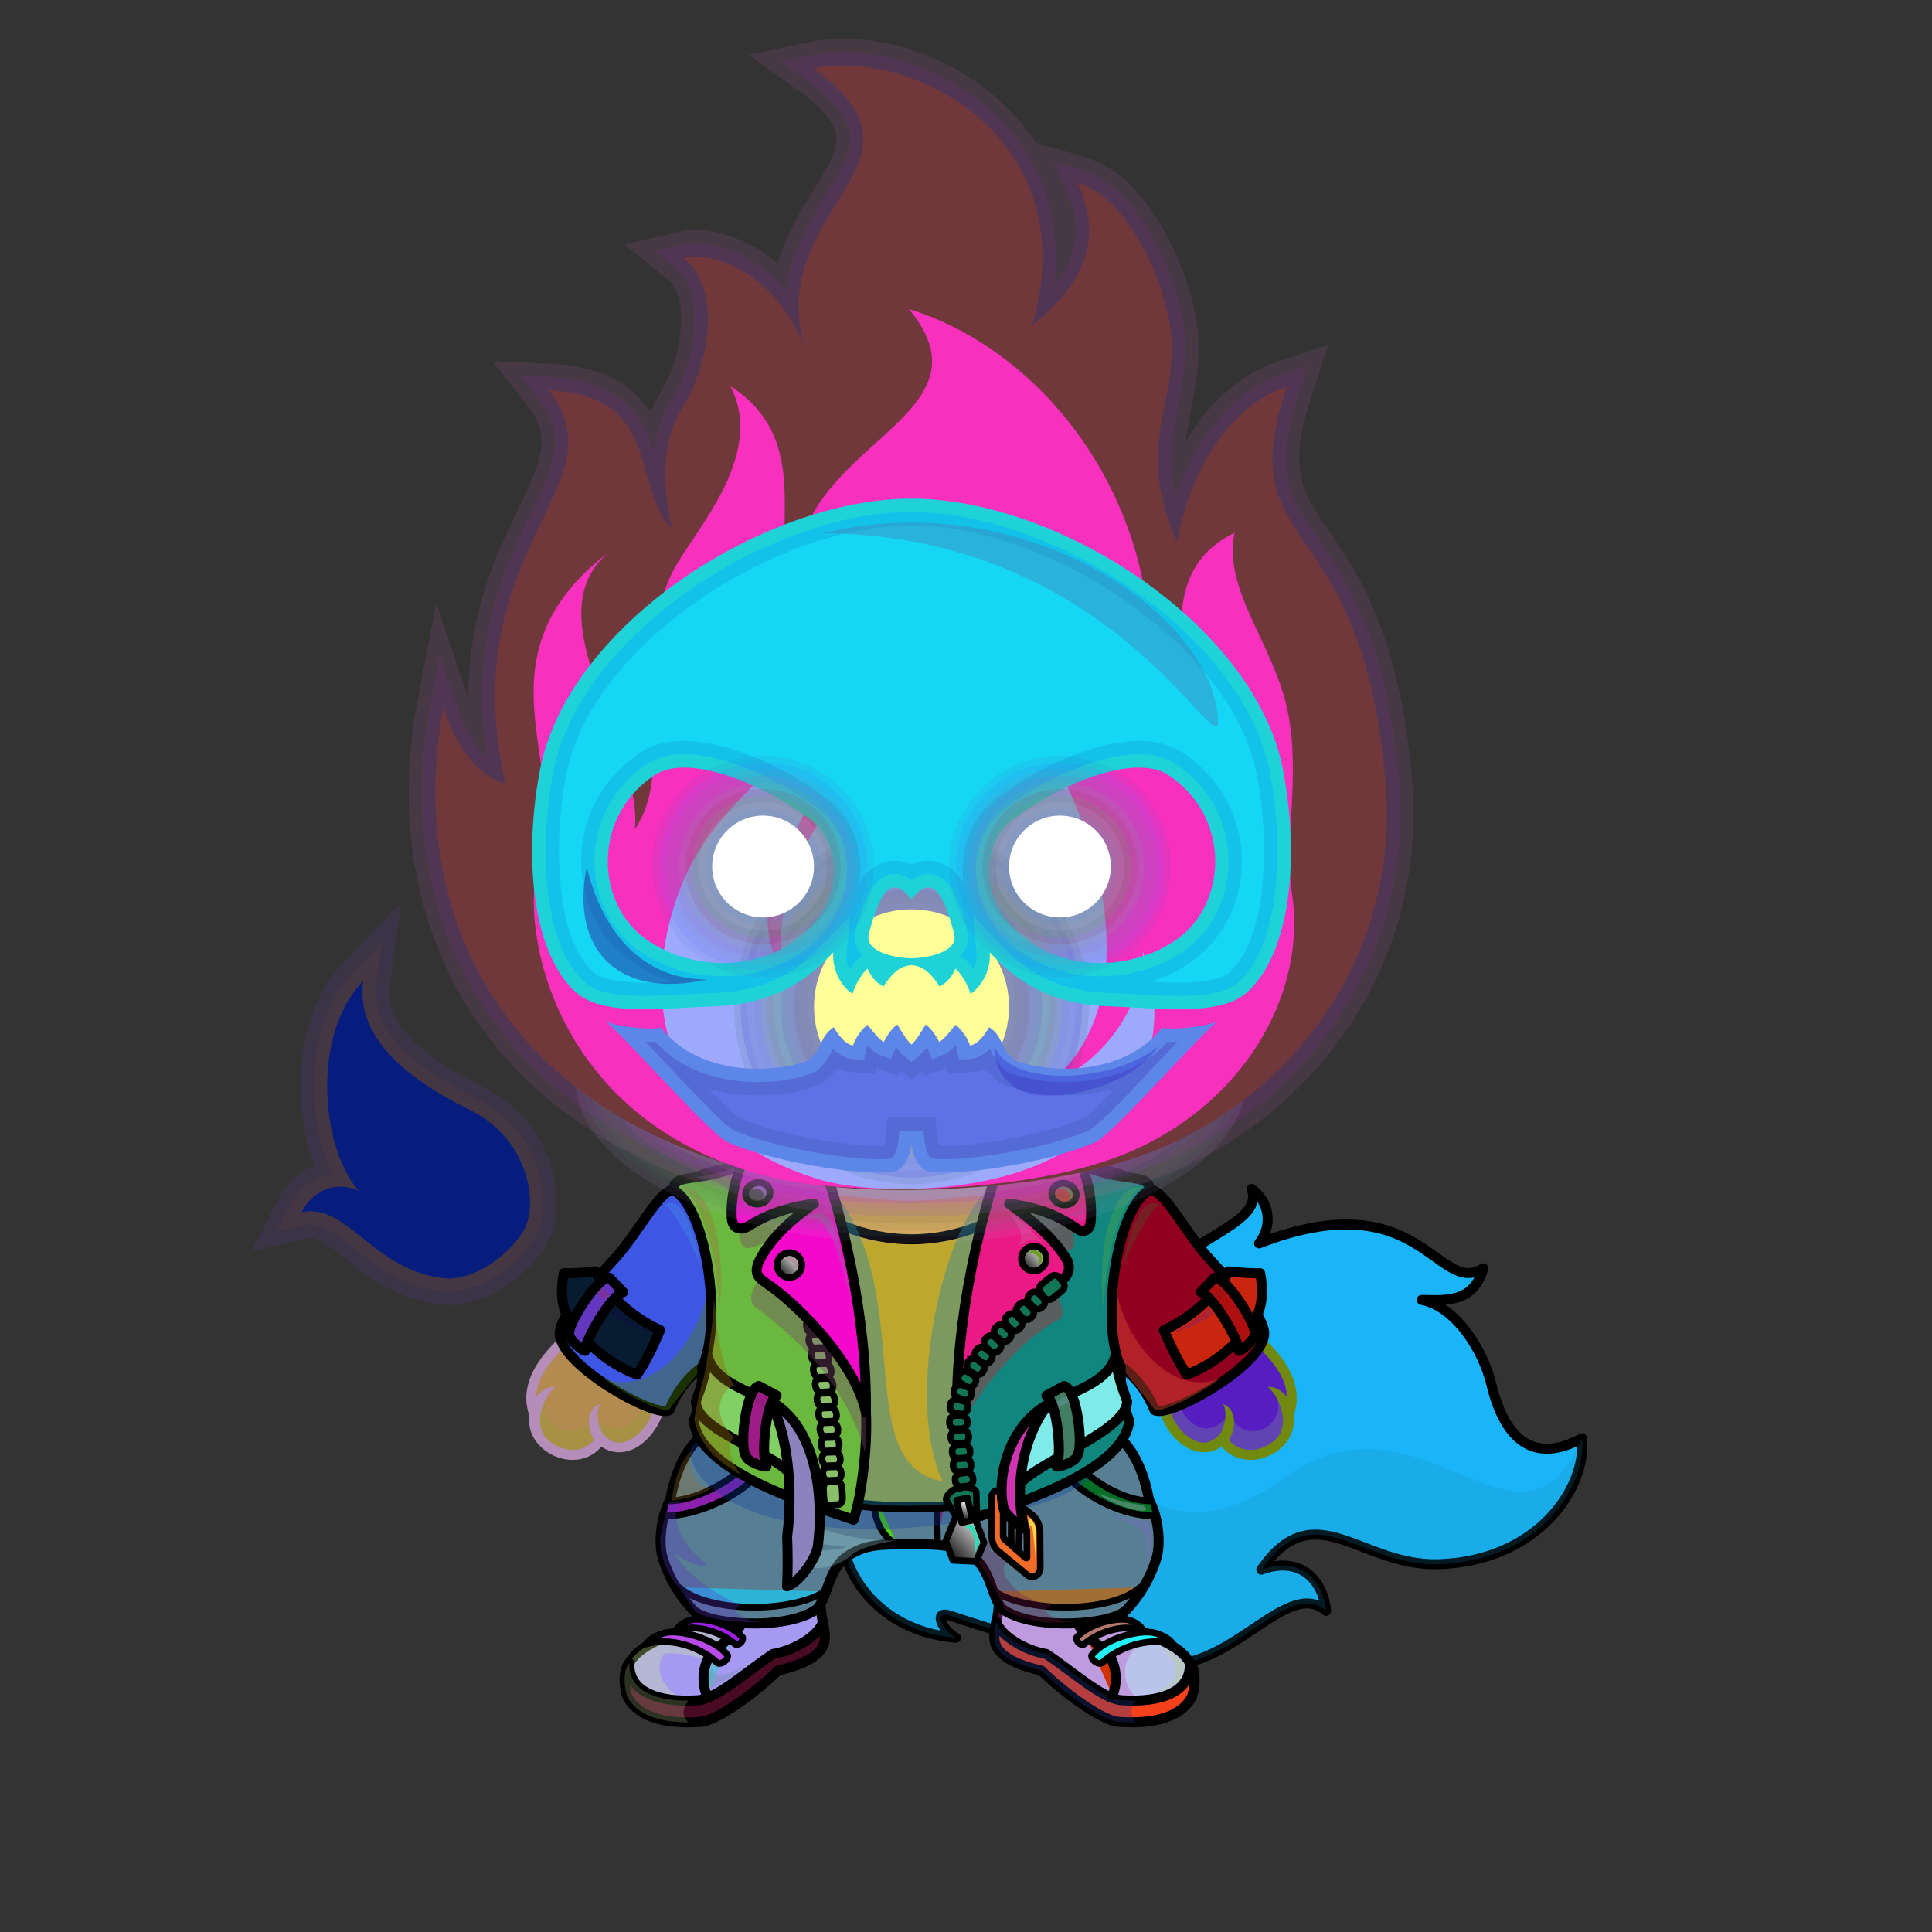 <?xml version="1.0" encoding="UTF-8"?><!DOCTYPE svg PUBLIC "-//W3C//DTD SVG 1.1//EN" "http://www.w3.org/Graphics/SVG/1.1/DTD/svg11.dtd"><!-- Creator: CorelDRAW X7 --><svg xmlns="http://www.w3.org/2000/svg" xmlns:xlink="http://www.w3.org/1999/xlink" xml:space="preserve" width="290mm" height="290mm" version="1.1" style="shape-rendering:geometricPrecision; text-rendering:geometricPrecision; image-rendering:optimizeQuality; fill-rule:evenodd; clip-rule:evenodd" viewBox="0 0 29000 29000">
 <rect x="0" y="0" width="29000" height="29000" fill="#333333" stroke="none"/>
 <defs>
  <style type="text/css">
   <![CDATA[
    .str3 {stroke:black;stroke-width:100}
    .str4 {stroke:black;stroke-width:100}
    .str2 {stroke:black;stroke-width:100;stroke-linecap:round;stroke-linejoin:round}
    .str5 {stroke:black;stroke-width:100;stroke-linecap:round;stroke-linejoin:round}
    .str1 {stroke:black;stroke-width:150;stroke-linecap:round;stroke-linejoin:round}
    .str0 {stroke:black;stroke-width:150;stroke-linecap:round;stroke-linejoin:round}
    .fil2 {fill:none}
    .fil27 {fill:black}
    .fil65 {fill:#FFFF99}
    .fil50 {fill:white}
    .fil20 {fill:black;fill-rule:nonzero}
    .fil59 {fill:#FF6600;fill-opacity:0.102}
    .fil58 {fill:#FFCC00;fill-opacity:0.102}
    .fil69 {fill:#FFFF66;fill-opacity:0.102}
    .fil64 {fill:#FFFF99;fill-opacity:0.102}
    .fil7 {fill:black;fill-opacity:0.2}
    .fil3 {fill:black;fill-opacity:0.2}
    .fil33 {fill:#EDFAFF;fill-opacity:0.2}
    .fil67 {fill:#FF6600;fill-opacity:0.2}
    .fil14 {fill:white;fill-opacity:0.2}
    .fil70 {fill:#FF6600;fill-opacity:0.302}
    .fil72 {fill:#FF9900;fill-opacity:0.302}
    .fil1 {fill:#FFCC99;fill-opacity:0.302}
    .fil16 {fill:white;fill-opacity:0.302}
    .fil5 {fill:black;fill-opacity:0.302}
    .fil28 {fill:black;fill-opacity:0.4}
    .fil30 {fill:black;fill-opacity:0.4}
    .fil71 {fill:#FF6600;fill-opacity:0.502}
    .fil22 {fill:url(#id0)}
    .fil35 {fill:url(#id1)}
    .fil18 {fill:url(#id2)}
    .fil54 {fill:url(#id3)}
    .fil48 {fill:url(#id4)}
    .fil17 {fill:url(#id5)}
    .fil36 {fill:url(#id6)}
    .fil52 {fill:url(#id7)}
    .fil40 {fill:url(#id8)}
    .fil55 {fill:url(#id9)}
    .fil49 {fill:url(#id10)}
    .fil24 {fill:url(#id11)}
    .fil25 {fill:url(#id12)}
    .fil45 {fill:url(#id13)}
    .fil46 {fill:url(#id14)}
    .fil47 {fill:url(#id15)}
    .fil19 {fill:url(#id16)}
    .fil29 {fill:url(#id17)}
    .fil21 {fill:url(#id18)}
    .fil37 {fill:url(#id19)}
    .fil34 {fill:url(#id20)}
    .fil42 {fill:url(#id21)}
    .fil41 {fill:url(#id22)}
    .fil43 {fill:url(#id23)}
    .fil44 {fill:url(#id24)}
    .fil53 {fill:url(#id25)}
    .fil51 {fill:url(#id26)}
    .fil56 {fill:url(#id27)}
    .fil57 {fill:url(#id28)}
    .fil61 {fill:url(#id29)}
    .fil31 {fill:url(#id30)}
    .fil32 {fill:url(#id31)}
    .fil39 {fill:url(#id32)}
    .fil62 {fill:url(#id33)}
    .fil0 {fill:url(#id34)}
    .fil38 {fill:url(#id35)}
    .fil60 {fill:url(#id36)}
    .fil23 {fill:url(#id37)}
    .fil63 {fill:url(#id38)}
    .fil13 {fill:url(#id39)}
    .fil15 {fill:url(#id40)}
    .fil26 {fill:url(#id41)}
    .fil10 {fill:url(#id42)}
    .fil6 {fill:url(#id43)}
    .fil11 {fill:url(#id44)}
    .fil12 {fill:url(#id45)}
    .fil4 {fill:url(#id46)}
    .fil8 {fill:url(#id47)}
    .fil9 {fill:url(#id48)}
    .fil66 {fill:url(#id49)}
    .fil68 {fill:url(#id50)}
   ]]>
  </style>
  <linearGradient id="id0" gradientUnits="userSpaceOnUse" x1="10478" y1="17625.4" x2="10478" y2="19553.4">
   <stop offset="0" style="stop-opacity:1; stop-color:#333333"/>
   <stop offset="1" style="stop-opacity:1; stop-color:#4D4D4D"/>
  </linearGradient>
  <linearGradient id="id1" gradientUnits="userSpaceOnUse" x1="11556.9" y1="22812.7" x2="11556.9" y2="17421.9">
   <stop offset="0" style="stop-opacity:1; stop-color:#171717"/>
   <stop offset="0.741" style="stop-opacity:1; stop-color:#3B4042"/>
   <stop offset="1" style="stop-opacity:1; stop-color:#171717"/>
  </linearGradient>
  <linearGradient id="id2" gradientUnits="userSpaceOnUse" xlink:href="#id0" x1="16885.8" y1="17625.4" x2="16885.8" y2="19553.4">
  </linearGradient>
  <linearGradient id="id3" gradientUnits="userSpaceOnUse" x1="15610.3" y1="22677.5" x2="14884.4" y2="23361.6">
   <stop offset="0" style="stop-opacity:1; stop-color:#F1F1F1"/>
   <stop offset="1" style="stop-opacity:1; stop-color:#262626"/>
  </linearGradient>
  <linearGradient id="id4" gradientUnits="userSpaceOnUse" x1="15861.5" y1="20867.2" x2="16052.4" y2="21950">
   <stop offset="0" style="stop-opacity:1; stop-color:#171717"/>
   <stop offset="0.22" style="stop-opacity:1; stop-color:#3B4042"/>
   <stop offset="1" style="stop-opacity:1; stop-color:#171717"/>
  </linearGradient>
  <linearGradient id="id5" gradientUnits="userSpaceOnUse" x1="17963.5" y1="17957.2" x2="16199" y2="20505.4">
   <stop offset="0" style="stop-opacity:1; stop-color:#999999"/>
   <stop offset="0.02" style="stop-opacity:1; stop-color:#999999"/>
   <stop offset="0.722" style="stop-opacity:1; stop-color:#CCCCCC"/>
   <stop offset="1" style="stop-opacity:1; stop-color:#CCCCCC"/>
  </linearGradient>
  <linearGradient id="id6" gradientUnits="userSpaceOnUse" x1="12916.7" y1="21889.1" x2="11601.9" y2="19405.6">
   <stop offset="0" style="stop-opacity:1; stop-color:#8C8C8C"/>
   <stop offset="0.231" style="stop-opacity:1; stop-color:#F2F2F2"/>
   <stop offset="1" style="stop-opacity:1; stop-color:black"/>
  </linearGradient>
  <linearGradient id="id7" gradientUnits="userSpaceOnUse" x1="15966.8" y1="19840.7" x2="14213.8" y2="22136.3">
   <stop offset="0" style="stop-opacity:1; stop-color:#8C8C8C"/>
   <stop offset="0.231" style="stop-opacity:1; stop-color:#F2F2F2"/>
   <stop offset="1" style="stop-opacity:1; stop-color:#8F8F8F"/>
  </linearGradient>
  <linearGradient id="id8" gradientUnits="userSpaceOnUse" xlink:href="#id4" x1="11308.6" y1="20396.3" x2="11010.3" y2="22088.1">
  </linearGradient>
  <linearGradient id="id9" gradientUnits="userSpaceOnUse" xlink:href="#id4" x1="15543.9" y1="21165.1" x2="15247.9" y2="22843.9">
  </linearGradient>
  <linearGradient id="id10" gradientUnits="userSpaceOnUse" xlink:href="#id3" x1="15651.7" y1="18765.9" x2="15384" y2="19018.1">
  </linearGradient>
  <linearGradient id="id11" gradientUnits="userSpaceOnUse" x1="13681.9" y1="17591.9" x2="13681.9" y2="22175.5">
   <stop offset="0" style="stop-opacity:1; stop-color:#6E300A"/>
   <stop offset="0.102" style="stop-opacity:1; stop-color:#6E300A"/>
   <stop offset="0.522" style="stop-opacity:1; stop-color:#BD591B"/>
   <stop offset="1" style="stop-opacity:1; stop-color:#E6821E"/>
  </linearGradient>
  <linearGradient id="id12" gradientUnits="userSpaceOnUse" x1="13664.7" y1="17953.2" x2="13664.7" y2="22135">
   <stop offset="0" style="stop-opacity:1; stop-color:#E6821E"/>
   <stop offset="0.341" style="stop-opacity:1; stop-color:#FFD24A"/>
   <stop offset="1" style="stop-opacity:1; stop-color:#FEFEFE"/>
  </linearGradient>
  <linearGradient id="id13" gradientUnits="userSpaceOnUse" xlink:href="#id1" x1="15806.9" y1="22812.7" x2="15806.9" y2="17421.9">
  </linearGradient>
  <linearGradient id="id14" gradientUnits="userSpaceOnUse" xlink:href="#id1" x1="15371.1" y1="21198.9" x2="15371.1" y2="17320.8">
  </linearGradient>
  <linearGradient id="id15" gradientUnits="userSpaceOnUse" xlink:href="#id4" x1="15945.5" y1="20394.5" x2="16270.7" y2="22239">
  </linearGradient>
  <linearGradient id="id16" gradientUnits="userSpaceOnUse" x1="18770.8" y1="21729.1" x2="18008.4" y2="19634.5">
   <stop offset="0" style="stop-opacity:1; stop-color:#E6821E"/>
   <stop offset="0.702" style="stop-opacity:1; stop-color:#BD591B"/>
   <stop offset="1" style="stop-opacity:1; stop-color:#BD591B"/>
  </linearGradient>
  <linearGradient id="id17" gradientUnits="userSpaceOnUse" x1="16728.3" y1="20742.3" x2="18547.1" y2="18208.9">
   <stop offset="0" style="stop-opacity:1; stop-color:#171717"/>
   <stop offset="0.69" style="stop-opacity:1; stop-color:#3B4042"/>
   <stop offset="1" style="stop-opacity:1; stop-color:#171717"/>
  </linearGradient>
  <linearGradient id="id18" gradientUnits="userSpaceOnUse" xlink:href="#id5" x1="11164.9" y1="17957.2" x2="9400.35" y2="20505.4">
  </linearGradient>
  <linearGradient id="id19" gradientUnits="userSpaceOnUse" xlink:href="#id1" x1="11990" y1="21198.9" x2="11990" y2="17320.8">
  </linearGradient>
  <linearGradient id="id20" gradientUnits="userSpaceOnUse" xlink:href="#id17" x1="10649.3" y1="20742.3" x2="8830.5" y2="18208.9">
  </linearGradient>
  <linearGradient id="id21" gradientUnits="userSpaceOnUse" xlink:href="#id4" x1="11502.3" y1="20867.2" x2="11311.4" y2="21950">
  </linearGradient>
  <linearGradient id="id22" gradientUnits="userSpaceOnUse" xlink:href="#id4" x1="12138.8" y1="21191.3" x2="11707.8" y2="23635.6">
  </linearGradient>
  <linearGradient id="id23" gradientUnits="userSpaceOnUse" xlink:href="#id3" x1="11983.7" y1="18862.7" x2="11716" y2="19114.9">
  </linearGradient>
  <linearGradient id="id24" gradientUnits="userSpaceOnUse" xlink:href="#id3" x1="11472.8" y1="17764.2" x2="11278.5" y2="18058.5">
  </linearGradient>
  <linearGradient id="id25" gradientUnits="userSpaceOnUse" xlink:href="#id3" x1="15342.3" y1="22879.3" x2="15133.5" y2="23168.6">
  </linearGradient>
  <linearGradient id="id26" gradientUnits="userSpaceOnUse" xlink:href="#id3" x1="16122.3" y1="17840.2" x2="15818.4" y2="18006.4">
  </linearGradient>
  <linearGradient id="id27" gradientUnits="userSpaceOnUse" xlink:href="#id3" x1="14728.4" y1="22809.5" x2="14237.9" y2="23271.7">
  </linearGradient>
  <linearGradient id="id28" gradientUnits="userSpaceOnUse" xlink:href="#id3" x1="14522.5" y1="22560.8" x2="14434.9" y2="22777.2">
  </linearGradient>
  <linearGradient id="id29" gradientUnits="userSpaceOnUse" x1="13199.9" y1="4786.92" x2="14235.4" y2="17698.6">
   <stop offset="0" style="stop-opacity:1; stop-color:#FF9A0D"/>
   <stop offset="1" style="stop-opacity:1; stop-color:#FFEE00"/>
  </linearGradient>
  <linearGradient id="id30" gradientUnits="userSpaceOnUse" x1="17640.8" y1="20378.6" x2="18771.5" y2="19339">
   <stop offset="0" style="stop-opacity:1; stop-color:#171717"/>
   <stop offset="0.42" style="stop-opacity:1; stop-color:#3B4042"/>
   <stop offset="1" style="stop-opacity:1; stop-color:#171717"/>
  </linearGradient>
  <linearGradient id="id31" gradientUnits="userSpaceOnUse" xlink:href="#id4" x1="18129.5" y1="19374.4" x2="18729.6" y2="20080">
  </linearGradient>
  <linearGradient id="id32" gradientUnits="userSpaceOnUse" xlink:href="#id4" x1="9248.04" y1="19374.3" x2="8648.02" y2="20080">
  </linearGradient>
  <linearGradient id="id33" gradientUnits="userSpaceOnUse" x1="13385" y1="9207.75" x2="13874.1" y2="17770.5">
   <stop offset="0" style="stop-opacity:1; stop-color:#FFD000"/>
   <stop offset="1" style="stop-opacity:1; stop-color:#FFF23B"/>
  </linearGradient>
  <linearGradient id="id34" gradientUnits="userSpaceOnUse" x1="15009.2" y1="23830" x2="21307.3" y2="19004.3">
   <stop offset="0" style="stop-opacity:1; stop-color:#6E300A"/>
   <stop offset="0.529" style="stop-opacity:1; stop-color:#BD591B"/>
   <stop offset="1" style="stop-opacity:1; stop-color:#E6821E"/>
  </linearGradient>
  <linearGradient id="id35" gradientUnits="userSpaceOnUse" xlink:href="#id30" x1="9736.84" y1="20378.6" x2="8606.08" y2="19339">
  </linearGradient>
  <linearGradient id="id36" gradientUnits="userSpaceOnUse" x1="12980.3" y1="1164.18" x2="14369.8" y2="17681.5">
   <stop offset="0" style="stop-opacity:1; stop-color:#E00B00"/>
   <stop offset="1" style="stop-opacity:1; stop-color:#FCE500"/>
  </linearGradient>
  <linearGradient id="id37" gradientUnits="userSpaceOnUse" xlink:href="#id16" x1="8449.46" y1="21712.6" x2="9499.06" y2="19651">
  </linearGradient>
  <linearGradient id="id38" gradientUnits="userSpaceOnUse" x1="4992.07" y1="15586.1" x2="7488.41" y2="18325.5">
   <stop offset="0" style="stop-opacity:1; stop-color:#FFEC21"/>
   <stop offset="1" style="stop-opacity:1; stop-color:#FEFEFE"/>
  </linearGradient>
  <linearGradient id="id39" gradientUnits="userSpaceOnUse" x1="16159.4" y1="24496.2" x2="17159" y2="24496.2">
   <stop offset="0" style="stop-opacity:1; stop-color:black"/>
   <stop offset="1" style="stop-opacity:1; stop-color:#262626"/>
  </linearGradient>
  <linearGradient id="id40" gradientUnits="userSpaceOnUse" x1="9915.92" y1="22984" x2="17391.6" y2="22984">
   <stop offset="0" style="stop-opacity:1; stop-color:#222B33"/>
   <stop offset="0.49" style="stop-opacity:1; stop-color:#4F6170"/>
   <stop offset="0.42" style="stop-opacity:1; stop-color:#606C80"/>
   <stop offset="0.561" style="stop-opacity:1; stop-color:#363B4F"/>
   <stop offset="1" style="stop-opacity:1; stop-color:#7D97AD"/>
  </linearGradient>
  <linearGradient id="id41" gradientUnits="userSpaceOnUse" x1="11126.4" y1="22248.1" x2="16238.6" y2="17841.9">
   <stop offset="0" style="stop-opacity:1; stop-color:black"/>
   <stop offset="0.6" style="stop-opacity:1; stop-color:#1D1D1D"/>
   <stop offset="1" style="stop-opacity:1; stop-color:#3B3B3B"/>
  </linearGradient>
  <linearGradient id="id42" gradientUnits="userSpaceOnUse" x1="17316" y1="25558.7" x2="15499" y2="23943.7">
   <stop offset="0" style="stop-opacity:1; stop-color:#575757"/>
   <stop offset="1" style="stop-opacity:1; stop-color:#1F1F1F"/>
  </linearGradient>
  <linearGradient id="id43" gradientUnits="userSpaceOnUse" x1="9375.88" y1="25097.3" x2="12381.7" y2="25097.3">
   <stop offset="0" style="stop-opacity:1; stop-color:black"/>
   <stop offset="0.49" style="stop-opacity:1; stop-color:black"/>
   <stop offset="0.439" style="stop-opacity:1; stop-color:#3B3B3B"/>
   <stop offset="1" style="stop-opacity:1; stop-color:black"/>
  </linearGradient>
  <linearGradient id="id44" gradientUnits="userSpaceOnUse" x1="14925.4" y1="25097.3" x2="17931.6" y2="25097.3">
   <stop offset="0" style="stop-opacity:1; stop-color:black"/>
   <stop offset="0.631" style="stop-opacity:1; stop-color:#212121"/>
   <stop offset="1" style="stop-opacity:1; stop-color:#3D3D3D"/>
  </linearGradient>
  <linearGradient id="id45" gradientUnits="userSpaceOnUse" xlink:href="#id39" x1="16384.3" y1="24733.4" x2="17606" y2="24733.4">
  </linearGradient>
  <linearGradient id="id46" gradientUnits="userSpaceOnUse" xlink:href="#id42" x1="11063.7" y1="25769.9" x2="10735.3" y2="23732.5">
  </linearGradient>
  <linearGradient id="id47" gradientUnits="userSpaceOnUse" xlink:href="#id39" x1="9726.98" y1="24770.4" x2="10898.7" y2="24696.4">
  </linearGradient>
  <linearGradient id="id48" gradientUnits="userSpaceOnUse" x1="10214.4" y1="24584.8" x2="11083" y2="24407.6">
   <stop offset="0" style="stop-opacity:1; stop-color:black"/>
   <stop offset="0.51" style="stop-opacity:1; stop-color:#131313"/>
   <stop offset="1" style="stop-opacity:1; stop-color:#262626"/>
  </linearGradient>
  <radialGradient id="id49" gradientUnits="userSpaceOnUse" gradientTransform="matrix(-5.15252E-016 1.346 -2 -3.21625E-016 33185 -13917)" cx="16529.2" cy="8327.82" r="5694.55" fx="16529.2" fy="8327.82">
   <stop offset="0" style="stop-opacity:1; stop-color:#B03800"/>
   <stop offset="0.388" style="stop-opacity:1; stop-color:#72210C"/>
   <stop offset="1" style="stop-opacity:1; stop-color:black"/>
  </radialGradient>
  <radialGradient id="id50" gradientUnits="userSpaceOnUse" gradientTransform="matrix(2.49568E-016 -0.494 2 1.22465E-016 -15208 23476)" xlink:href="#id49" cx="15970.1" cy="15588.8" r="4576.26" fx="15970.1" fy="15588.8">
  </radialGradient>
 </defs>
 <g id="Copy_x0020_of_x0020_Tail-Dog7">
  <path class="fil0" d="M13724 21721c1720,1554 1836,644 2358,-766 882,-2387 2955,-2380 2706,-3109 255,182 331,530 111,818 2438,-946 2672,810 3365,374 -147,527 -571,479 -924,474 507,96 921,748 1044,1261 118,492 433,1322 1364,815 67,763 -675,1840 -2145,1891 -1180,41 -1868,-1075 -2671,83 562,-207 923,126 973,618 -576,-506 -1391,872 -2447,806 -944,-59 -2040,-348 -3201,-736 -266,-89 -95,244 93,333 -1056,-86 -1700,-842 -1730,-1657 -297,-194 678,-1500 1104,-1205z" style="fill:#9d3a6c"/>
  <path class="fil1" d="M17172 19303c876,-805 1786,-960 1616,-1457 255,182 331,530 111,818 2438,-946 2672,810 3365,374 -147,527 -571,479 -924,474 507,96 921,748 1044,1261 52,218 143,502 308,706 -406,-555 -1009,-397 -1495,-776 -420,-328 -641,-891 -1056,-844 375,208 347,768 662,1134 -1597,-387 -1124,-1209 -3308,-993 0,0 -130,-519 -323,-697z" style="fill:#2b986f"/>
  <path class="fil2 str0" d="M13724 21721c1720,1554 1836,644 2358,-766 882,-2387 2955,-2380 2706,-3109 255,182 331,530 111,818 2438,-946 2672,810 3365,374 -147,527 -571,479 -924,474 507,96 921,748 1044,1261 118,492 433,1322 1364,815 67,763 -675,1840 -2145,1891 -1180,41 -1868,-1075 -2671,83 562,-207 923,126 973,618 -576,-506 -1391,872 -2447,806 -944,-59 -2040,-348 -3201,-736 -266,-89 -95,244 93,333 -1056,-86 -1700,-842 -1730,-1657 -297,-194 678,-1500 1104,-1205z" style="fill:#1ab5f8"/>
  <path class="fil3" d="M13724 21721c1578,1426 1806,778 2235,-427 145,70 280,185 396,362 791,1198 1821,1338 2909,533 2040,-1509 3569,1552 4484,-601 67,763 -675,1840 -2145,1891 -1180,41 -1868,-1075 -2671,83 562,-207 923,126 973,618 -576,-506 -1391,872 -2447,806 -944,-59 -2040,-348 -3201,-736 -266,-89 -95,244 93,333 -1056,-86 -1700,-842 -1730,-1657 -175,-115 365,-798 859,-1233 91,-25 176,-20 245,28z" style="fill:#1d8ab0"/>
  <path class="fil4 str1" d="M10539 23853c-20,209 -69,419 -119,488 -353,251 -845,308 -1000,674l41 339c168,198 479,377 1008,342 281,-19 715,-544 1145,-716 355,-141 673,-284 765,-442 -40,-252 -86,-483 -72,-736 -613,279 -1377,237 -1768,51z" style="fill:#a599f2"/>
  <path class="fil5" d="M10367 24377c-347,222 -800,290 -947,638l41 339c154,182 428,347 880,346 15,-12 9,-157 9,-157 -463,-174 -521,-524 -392,-707 33,-46 438,-9 644,93 74,36 183,-201 301,-348 38,-46 -562,-184 -536,-204z" style="fill:#d7fb8f"/>
  <path class="fil6 str1" d="M9446 24962c-106,112 -75,418 -17,531 164,273 536,390 1084,353 281,-19 904,-509 1162,-769 315,-74 745,-214 704,-539 -4,-37 -17,-159 -22,-196 -80,225 -450,436 -753,484 -393,260 -844,676 -1133,695 -596,39 -1039,-125 -1025,-559z" style="fill:#490a24"/>
  <path class="fil7" d="M9446 24962c-106,112 -75,418 -17,531 145,242 454,361 903,359 -80,-80 -112,-177 0,-325 -525,5 -899,-166 -886,-565z" style="fill:#dcfca6"/>
  <path class="fil2 str1" d="M10610 25447c-92,-200 -59,-520 109,-666 240,-210 479,-362 466,-619" style="fill:#6cb7e0"/>
  <path class="fil8 str2" d="M10770 24963c-286,-272 -751,-386 -1068,-286 53,-88 197,-147 279,-168 219,-55 757,88 942,339 10,70 -99,144 -153,115z" style="fill:#b84be8"/>
  <path class="fil9 str2" d="M11039 24682c-265,-224 -651,-304 -890,-204 30,-78 137,-136 199,-157 167,-56 616,46 798,255 17,61 -60,129 -107,106z" style="fill:#9d1ee4"/>
  <path class="fil10 str1" d="M16768 23853c21,209 69,419 120,488 353,251 845,308 999,674l-40 339c-168,198 -479,377 -1008,342 -282,-19 -715,-544 -1145,-716 -355,-141 -674,-284 -766,-442 41,-252 87,-483 72,-736 614,279 1378,237 1768,51z" style="fill:#bac4eb"/>
  <path class="fil5" d="M16879 24328c3,5 6,9 9,13 9,7 19,14 28,20 98,87 195,174 293,261 -493,255 -346,802 -56,904 -54,2 -254,174 -314,170 -282,-19 -715,-544 -1145,-716 -355,-141 -674,-284 -766,-442 37,-226 78,-437 75,-661 607,134 1214,268 1822,402 18,16 36,33 54,49z" style="fill:#c43ec0"/>
  <path class="fil11 str1" d="M17861 24962c107,112 75,418 18,531 -164,273 -536,390 -1084,353 -281,-19 -904,-509 -1162,-769 -315,-74 -745,-214 -705,-539 5,-37 18,-159 23,-196 80,225 450,436 752,484 394,260 845,676 1133,695 597,39 1040,-125 1025,-559z" style="fill:#f4401b"/>
  <path class="fil5" d="M17054 25851c-81,3 -167,1 -259,-5 -281,-19 -904,-509 -1162,-769 -315,-74 -745,-214 -705,-539 5,-37 18,-159 23,-196 80,225 450,436 752,484 394,260 845,676 1133,695 76,5 149,7 218,5 -100,119 -90,226 0,325z" style="fill:#21398e"/>
  <path class="fil2 str1" d="M16698 25447c91,-200 59,-520 -109,-666 -241,-210 -479,-362 -466,-619" style="fill:#d23200"/>
  <path class="fil12 str2" d="M16538 24963c286,-272 750,-386 1068,-286 -53,-88 -197,-147 -279,-168 -219,-55 -757,88 -942,339 -10,70 99,144 153,115z" style="fill:#21effa"/>
  <path class="fil13 str2" d="M16269 24682c265,-224 651,-304 890,-204 -30,-78 -137,-136 -200,-157 -167,-56 -615,46 -797,255 -18,61 60,129 107,106z" style="fill:#b4786b"/>
  <path class="fil14" d="M10700 25020c-62,85 -60,204 -27,325 205,-98 374,-241 556,-374 -298,178 -531,261 -529,49z" style="fill:#448b67"/>
  <path class="fil14" d="M17408 24707c133,55 295,176 368,283 -16,294 -249,378 -453,411 441,-143 400,-452 85,-694z" style="fill:#b4df22"/>
 </g>
 <g id="Copy_x0020_of_x0020_Trousers">
  <path class="fil15 str1" d="M13654 23181c-448,0 -665,-2 -941,183 -292,195 -295,668 -468,800 -465,314 -1632,229 -1845,1 -208,-224 -361,-485 -451,-776 -70,-224 -27,-627 111,-874 54,-295 165,-664 419,-916 1032,0 2143,42 3175,42 1032,0 2143,-42 3174,-42 254,252 365,621 420,916 138,247 180,650 111,874 -90,291 -243,552 -451,776 -213,228 -1381,313 -1845,-1 -174,-132 -177,-605 -468,-800 -276,-185 -493,-183 -941,-183z" style="fill:#577e92"/>
  <path class="fil2 str2" d="M10051 22529c387,-8 847,-264 1097,-493 60,54 93,122 153,176 -282,271 -841,536 -1306,543" style="fill:#8b20ac"/>
  <path class="fil2 str3" d="M13082 22311c40,307 22,658 385,884" style="fill:#4ed508"/>
  <path class="fil2 str2" d="M10193 23826c440,391 1689,385 2186,64" style="fill:#2db3d6"/>
  <path class="fil5" d="M13448 23122c-425,12 -961,-85 -1304,-259 -232,-117 -309,-45 -228,86 134,217 501,247 792,267 -155,81 -840,32 -765,204 30,68 399,257 823,-61 98,-103 320,-175 682,-237z" style="fill:#a1d5db"/>
  <path class="fil5" d="M10214 22528c-157,214 -30,609 338,898 191,149 -218,72 -407,-106 -5,132 474,566 969,773 -186,104 79,228 288,257 -292,-7 -645,-4 -927,-138 -69,-33 -224,-312 -270,-374 -142,-136 -214,-300 -268,-489 -82,-287 53,-573 109,-802 95,-1 73,-18 168,-19z" style="fill:#5b33cd"/>
  <path class="fil5" d="M10087 22525c159,-7 473,-99 583,-182 -306,-49 -358,-387 -278,-573 -162,99 -293,505 -305,755z" style="fill:#996d26"/>
  <path class="fil2 str2" d="M17256 22529c-386,-8 -789,-262 -1039,-491 -60,54 -93,122 -153,176 283,271 784,534 1249,541" style="fill:#066f26"/>
  <path class="fil2 str3" d="M14226 22311c-254,265 -118,689 -166,873" style="fill:#a02858"/>
  <path class="fil2 str2" d="M17115 23826c-440,391 -1689,385 -2186,64" style="fill:#9f6f35"/>
  <path class="fil5" d="M14069 23112c365,14 483,-138 684,-161 67,-8 29,178 -239,205 272,11 453,-24 689,-137 233,-112 267,-68 173,51 -83,105 -251,184 -542,196 155,85 888,39 724,180 -85,73 -294,47 -449,16 -150,104 95,550 689,626 -170,47 -115,224 306,249 -593,94 -1023,-166 -1030,-185 -139,-346 -404,-748 -454,-786 -97,-106 -189,-182 -551,-254z" style="fill:#771a4c"/>
  <path class="fil5" d="M13425 21411c1506,0 2948,297 2948,672 0,375 -1778,926 -3607,862 -1829,-63 -2403,-785 -2403,-1160 0,-375 1557,-374 3062,-374z" style="fill:#0b3da8"/>
  <path class="fil16" d="M16684 22728c389,247 620,93 504,829 119,-264 121,-509 69,-723 -173,-10 -386,-43 -573,-106z" style="fill:#8368d9"/>
  <path class="fil16" d="M16484 22413c160,161 746,336 717,234 -29,-103 -187,-15 -717,-234z" style="fill:#dec1fb"/>
 </g>
 <g id="Copy_x0020_of_x0020_RightHand-Dog4">
 <animateTransform type="translate" values="0;0 200;0;0 200;0;0 200;0;0 200;0" dur="10" repeatCount="indefinite" additive="sum" attributeName="transform"/>
  <path class="fil17" d="M15619 17715c247,-7 498,-52 659,-90 985,362 1779,1397 2210,2149 289,504 -636,1265 -911,1014 -400,-366 -786,-483 -1129,-559 -358,-79 -514,-1818 -829,-2514z" style="fill:#f514f0"/>
  <path class="fil18" d="M15846 17699c166,-18 321,-47 432,-74 649,238 1214,768 1648,1317 -22,483 -677,797 -1040,490 -461,-391 -268,-1164 -1040,-1733z" style="fill:#99dc81"/>
  <path class="fil2 str0" d="M16041 17553c1079,269 1932,1403 2397,2213m-861 1022c-394,-360 -769,-512 -1113,-557" style="fill:#5ff8bc"/>
  <path class="fil3" d="M17401 20669c-249,-249 -500,-372 -822,-396 -156,-175 -225,-650 -133,-901 308,435 716,808 1104,1031 -30,84 -75,162 -148,228 0,12 -1,25 -1,38z" style="fill:#6e0b19"/>
 </g>
 <g id="Copy_x0020_of_x0020_RightPaw-Dog0">
 <animateTransform type="translate" values="0;0 200;0;0 200;0;0 200;0;0 200;0" dur="10" repeatCount="indefinite" additive="sum" attributeName="transform"/>
  <path class="fil19" d="M17402 20631c-38,818 551,1339 943,981 309,484 1078,126 986,-356 248,-652 -532,-1279 -980,-1632 -241,-78 -377,-149 -564,-64 -316,143 -32,749 -385,1071z" style="fill:#561ec0"/>
  <path class="fil3" d="M17402 20631c-17,192 32,393 33,395 44,201 137,399 285,544 194,184 433,219 637,33 492,772 1351,-293 810,-632 144,452 -486,750 -723,253 -324,480 -778,69 -787,-350 -5,-223 56,-314 -107,-471 -30,84 -75,162 -148,228z" style="fill:#8fd87f"/>
  <path class="fil20" d="M18446 21611c107,-163 129,-451 -88,-537 74,121 26,386 -69,476 -138,130 -263,138 -430,31 -93,-59 -178,-155 -245,-278 -93,-172 -149,-397 -138,-656 1,-21 -7,-43 -24,-59 -52,-50 -128,-78 -180,-116 -33,-25 -76,-27 -100,6 -24,33 -10,74 23,99 44,31 87,68 130,100 -5,272 57,511 157,696 79,147 183,261 296,334 178,114 384,128 560,8 101,121 232,181 368,195 211,22 433,-69 573,-226 103,-115 160,-263 137,-425 229,-648 -410,-1166 -864,-1533 -104,-84 -134,-147 -206,-255 -23,-34 -69,-44 -104,-21 -34,23 -43,70 -20,104 80,121 120,196 236,290 356,288 865,714 854,1122 -52,-71 -158,-158 -280,-146 191,160 321,562 136,764 -110,120 -284,194 -446,177 -102,-10 -201,-57 -276,-150z" style="fill:#71890e"/>
 </g>
 <g id="Copy_x0020_of_x0020_LeftHand-Dog4">
 <animateTransform type="translate" values="0;0 200;0;0 200;0;0 200;0;0 200;0" dur="10" repeatCount="indefinite" additive="sum" attributeName="transform"/>
  <path class="fil21" d="M11744 17715c-246,-7 -497,-52 -658,-90 -985,362 -1779,1397 -2210,2149 -289,504 636,1265 911,1014 400,-366 786,-483 1129,-559 358,-79 514,-1818 828,-2514z" style="fill:#84eeb4"/>
  <path class="fil22" d="M11518 17699c-166,-18 -321,-47 -432,-74 -649,238 -1214,768 -1648,1317 22,483 677,797 1040,490 461,-391 268,-1164 1040,-1733z" style="fill:#ef4c8a"/>
  <path class="fil2 str0" d="M11323 17553c-1079,269 -1933,1403 -2397,2213m861 1022c394,-360 769,-512 1113,-557" style="fill:#0d6e0f"/>
  <path class="fil3" d="M9963 20669c249,-249 500,-372 821,-396 157,-175 226,-650 134,-901 -308,435 -717,808 -1104,1031 30,84 75,162 148,228 0,12 1,25 1,38z" style="fill:#2de175"/>
 </g>
 <g id="Copy_x0020_of_x0020_LeftPaw-Dog0">
 <animateTransform type="translate" values="0;0 200;0;0 200;0;0 200;0;0 200;0" dur="10" repeatCount="indefinite" additive="sum" attributeName="transform"/>
  <path class="fil23" d="M9962 20631c38,818 -552,1339 -944,981 -308,484 -1077,126 -986,-356 -247,-652 533,-1279 981,-1632 241,-78 377,-149 564,-64 316,143 31,749 385,1071z" style="fill:#b38a4f"/>
  <path class="fil3" d="M9962 20631c16,192 -32,393 -33,395 -44,201 -137,399 -285,544 -194,184 -433,219 -637,33 -493,772 -1351,-293 -810,-632 -144,452 485,750 723,253 324,480 778,69 787,-350 4,-223 -56,-314 107,-471 30,84 75,162 148,228z" style="fill:#77b219"/>
  <path class="fil20" d="M8918 21611c-107,-163 -129,-451 88,-537 -74,121 -26,386 69,476 138,130 263,138 430,31 92,-59 178,-155 245,-278 93,-172 149,-397 138,-656 -1,-21 7,-43 24,-59 52,-50 128,-78 180,-116 33,-25 75,-27 100,6 24,33 10,74 -24,99 -43,31 -86,68 -129,100 5,272 -57,511 -157,696 -80,147 -183,261 -296,334 -178,114 -384,128 -560,8 -101,121 -232,181 -369,195 -210,22 -432,-69 -572,-226 -103,-115 -161,-263 -137,-425 -229,-648 410,-1166 863,-1533 105,-84 134,-147 207,-255 23,-34 69,-44 103,-21 35,23 44,70 21,104 -81,121 -120,196 -236,290 -356,288 -865,714 -854,1122 52,-71 157,-158 280,-146 -191,160 -321,562 -136,764 110,120 284,194 446,177 102,-10 201,-57 276,-150z" style="fill:#b48db9"/>
 </g>
 <g id="Copy_x0020_of_x0020_Body-Dog1">
 <animateTransform type="translate" values="0;0 200;0;0 200;0;0 200;0;0 200;0" dur="10" repeatCount="indefinite" additive="sum" attributeName="transform"/>
  <path class="fil24" d="M13682 22175c-1548,0 -2752,-244 -2993,-1647 -146,-850 387,-1985 984,-2936 334,45 1089,59 2009,59 920,0 1675,-14 2008,-59 598,951 1131,2086 985,2936 -242,1403 -1445,1647 -2993,1647z" style="fill:#c5d6b0"/>
  <path class="fil25" d="M13665 22135c2702,0 2674,-2168 1852,-3776 -323,-633 -997,-336 -1852,-336 -855,0 -1530,-297 -1853,336 -821,1608 -850,3776 1853,3776z" style="fill:#e9ab51"/>
 </g>
 <g id="Copy_x0020_of_x0020_T-Shirt">
 <animateTransform type="translate" values="0;0 200;0;0 200;0;0 200;0;0 200;0" dur="10" repeatCount="indefinite" additive="sum" attributeName="transform"/>
  <path class="fil26" d="M13682 18602c-963,0 -1888,-539 -1991,-1137 -307,15 -967,61 -1346,258 -284,147 -635,758 -803,995 344,58 1141,605 1171,1147 -99,378 203,946 -96,1372 351,733 1448,1388 3065,1388 1618,0 2877,-481 3228,-1214 -299,-426 -160,-1168 -258,-1546 30,-542 826,-1089 1171,-1147 -168,-237 -519,-848 -803,-995 -380,-197 -1039,-243 -1346,-258 -103,598 -1028,1137 -1992,1137z" style="fill:#71d46c"/>
  <path class="fil2 str1" d="M13682 18602c-963,0 -1888,-539 -1991,-1137 -307,15 -936,41 -1316,238 -284,147 -697,774 -790,1012 344,57 1098,608 1128,1150 -160,470 96,1098 -239,1540 351,733 1591,1220 3208,1220 1618,0 2864,-468 3215,-1201 -335,-442 -85,-1089 -245,-1559 30,-542 783,-1093 1128,-1150 -94,-238 -507,-865 -791,-1012 -379,-197 -1008,-223 -1315,-238 -103,598 -1028,1137 -1992,1137z" style="fill:#bda72d"/>
  <path class="fil27" d="M10628 19903c108,-240 252,-612 473,-840 -116,196 -253,651 -339,890l-134 -50z" style="fill:#9c588f"/>
  <path class="fil28" d="M10981 19388c-227,850 31,1520 569,1997 312,-1179 479,-2519 880,-3599 1391,1555 291,4194 1721,4449 -601,-1250 44,-4013 779,-4449 475,1280 622,2924 1071,4233 220,-64 434,-140 640,-230 -180,129 -382,243 -601,342 6,17 13,33 19,50 -118,22 -219,44 -306,67 -120,43 -242,83 -368,118 -239,93 -428,187 -890,271 -31,-25 -60,-52 -87,-81 -490,57 -992,61 -1470,15 -23,23 -47,45 -72,66 -315,-57 -503,-119 -667,-182 -283,-64 -549,-148 -786,-252 -35,-7 -72,-15 -111,-22 3,-8 6,-17 9,-25 -398,-191 -707,-442 -875,-751 381,-823 194,-1662 545,-2017z" style="fill:#1c85aa"/>
  <path class="fil27" d="M16736 19903c-107,-240 -252,-612 -472,-840 116,196 253,651 338,890l134 -50z" style="fill:#604b85"/>
 </g>
 <g id="Copy_x0020_of_x0020_NecklaceBiker-Medium">
 <animateTransform type="translate" values="0;0 200;0;0 200;0;0 200;0;0 200;0" dur="10" repeatCount="indefinite" additive="sum" attributeName="transform"/>
  <path class="fil29 str0" d="M17267 17863c188,-27 529,629 845,986 414,469 804,816 861,1127 84,470 -1429,1323 -1643,1191 -93,-231 -246,-468 -494,-648 -179,-53 -358,-106 -537,-159 23,-510 46,-1021 69,-1531 207,-353 413,-706 620,-1058 93,30 186,61 279,92z" style="fill:#91011f"/>
  <path class="fil30" d="M18314 20695c-305,233 -891,523 -984,466 -54,-102 -440,-541 -494,-642 -179,-53 -358,-106 -537,-159 6,-138 12,-275 19,-413 43,-325 367,-501 411,-825 28,848 777,1875 1585,1573z" style="fill:#e34f36"/>
  <path class="fil31 str0" d="M17815 20634c-148,-225 -241,-426 -345,-668 408,-183 784,-522 969,-882 155,17 353,33 476,27 41,201 49,484 -68,671 -206,328 -569,678 -1032,852z" style="fill:#ca250f"/>
  <path class="fil32 str0" d="M18834 20024c33,-132 -420,-857 -601,-846 -56,60 -153,158 -209,218 180,42 586,743 571,880 31,9 256,-178 239,-252z" style="fill:#ae1011"/>
  <path class="fil33" d="M17404 18088c-314,-198 -506,634 -546,924 155,-405 443,-894 546,-924z" style="fill:#0f9e32"/>
  <path class="fil33" d="M18206 19420c37,6 114,-79 105,-110 25,26 69,64 88,87 23,37 -83,122 -108,108 -18,-23 -62,-60 -85,-85z" style="fill:#801715"/>
  <path class="fil33" d="M17595 19999c150,-2 508,-181 619,-280 -30,-41 -41,-54 -71,-95 -99,105 -310,277 -548,375z" style="fill:#3e19c3"/>
  <path class="fil34 str0" d="M10111 17863c-188,-27 -530,629 -845,986 -414,469 -805,816 -862,1127 -83,470 1430,1323 1643,1191 93,-231 246,-468 494,-648 180,-53 359,-106 538,-159 -23,-510 -47,-1021 -70,-1531 -206,-353 -413,-706 -619,-1058 -93,30 -186,61 -279,92z" style="fill:#3e56e4"/>
  <path class="fil30" d="M9063 20695c305,233 892,523 984,466 55,-102 440,-541 494,-642 180,-53 359,-106 538,-159 -6,-138 -13,-275 -19,-413 -43,-325 -368,-501 -411,-825 -28,848 -778,1875 -1586,1573z" style="fill:#467b09"/>
  <path class="fil35 str0" d="M12812 22813c113,-327 214,-1081 186,-1614 -180,-1126 -786,-2285 -680,-3132 -29,-172 -274,-176 -303,-349 -342,-129 -423,-167 -765,-296 -674,368 -1154,155 -1139,441 515,289 730,2038 430,2656 12,272 -52,620 -126,806 73,818 2021,1342 2397,1488z" style="fill:#6ab93e"/>
  <path class="fil36 str4" d="M11921 18710c23,-1 47,-2 71,-3 24,-1 48,-2 72,-3 38,-1 79,43 91,98 0,0 0,0 0,0 13,55 -8,101 -45,103 -24,0 -48,1 -71,2 -24,1 -48,2 -71,3 -38,2 -79,-42 -92,-97 0,0 0,0 0,0 -14,-55 7,-102 45,-103zm52 220c23,-1 47,-2 70,-3 24,-1 48,-1 71,-2 38,-2 78,42 90,97 0,0 0,0 0,0 12,55 -9,102 -46,103 -24,1 -47,2 -70,3 -24,1 -47,2 -71,3 -37,1 -78,-43 -90,-98 0,0 0,0 0,0 -12,-55 8,-101 46,-103zm49 220c23,-1 47,-2 70,-3 23,0 47,-1 70,-2 37,-2 77,42 88,97 0,0 0,0 0,0 12,55 -9,102 -46,103 -24,1 -47,2 -70,3 -23,1 -47,2 -70,3 -37,1 -77,-43 -88,-98 0,0 0,0 0,0 -12,-55 8,-101 46,-103zm46 221c23,-1 47,-2 70,-3 23,-1 46,-2 70,-3 37,-1 76,43 86,98 0,0 0,0 0,0 11,55 -11,101 -47,102 -23,1 -47,2 -70,3 -23,1 -46,2 -69,3 -37,1 -75,-43 -86,-97 0,0 0,0 0,0 -11,-56 9,-102 46,-103zm44 220c23,-1 46,-2 69,-3 23,-1 46,-2 70,-2 36,-2 75,42 85,97 0,0 0,0 0,0 10,55 -12,102 -49,103 -23,1 -46,2 -69,3 -23,1 -46,2 -68,3 -37,1 -75,-43 -85,-98 0,0 0,0 0,0 -11,-55 10,-102 47,-103zm41 220c23,-1 46,-1 69,-2 23,-1 46,-2 69,-3 36,-2 74,42 84,98 0,0 0,0 0,0 9,55 -13,101 -50,103 -23,1 -45,1 -68,2 -23,1 -46,2 -69,3 -36,1 -74,-43 -83,-98 0,0 0,0 0,0 -10,-55 12,-101 48,-103zm39 221c22,-1 45,-2 68,-3 23,0 46,-1 69,-2 36,-2 73,42 82,98 0,0 0,0 0,0 9,55 -14,101 -50,103 -23,0 -46,1 -69,2 -22,1 -45,2 -68,3 -36,1 -73,-43 -81,-98 0,0 0,0 0,0 -10,-55 12,-101 49,-103zm35 221c23,-1 46,-2 69,-3 22,-1 45,-2 68,-3 36,-1 73,43 81,98 0,0 0,0 0,0 8,55 -15,102 -51,103 -23,1 -46,2 -69,3 -22,1 -45,2 -68,3 -36,1 -72,-43 -80,-98 0,0 0,0 0,0 -8,-56 14,-102 50,-103zm33 221c23,-1 46,-2 68,-3 23,-1 46,-2 68,-3 37,-1 73,43 80,98 0,0 0,0 0,0 8,55 -16,102 -52,103 -23,1 -45,2 -68,3 -23,1 -46,1 -68,2 -36,2 -72,-42 -79,-97 0,0 0,0 0,-1 -8,-54 15,-101 51,-102zm30 221c23,-1 46,-2 69,-3 22,-1 45,-2 68,-3 36,-1 71,43 78,98 0,0 0,0 0,0 7,55 -17,102 -53,103 -23,1 -46,2 -68,3 -23,1 -46,2 -68,3 -36,1 -71,-43 -78,-98 0,0 0,0 0,0 -7,-56 16,-102 52,-103zm28 220c23,0 45,-1 68,-2 23,-1 45,-2 68,-3 36,-1 71,43 78,98 0,0 0,0 0,0 6,55 -19,102 -55,103 -23,1 -45,2 -68,3 -23,1 -46,2 -68,3 -37,1 -71,-43 -77,-98 0,0 0,0 0,0 -6,-56 18,-102 54,-104zm25 222c22,-1 45,-2 68,-3 23,-1 45,-2 68,-3 36,-1 71,43 77,98 0,0 0,0 0,0 6,56 -20,102 -56,104 -23,1 -46,1 -69,2 -23,1 -45,2 -68,3 -36,1 -70,-43 -76,-98 0,0 0,0 0,0 -5,-55 19,-102 56,-103zm22 221c22,-1 45,-2 68,-3 23,-1 46,-2 69,-3 36,-1 70,43 75,99 0,0 0,0 0,0 6,55 -20,101 -57,103 -23,1 -46,2 -69,3 -23,0 -46,1 -69,2 -36,2 -69,-42 -74,-98 0,0 0,0 0,0 -5,-55 20,-102 57,-103zm19 221c23,0 46,-1 69,-2 23,-1 46,-2 69,-3 36,-1 70,43 75,98 0,0 0,0 0,0 4,55 -23,102 -59,103 -23,1 -47,2 -70,3 -23,1 -46,2 -69,3 -37,1 -70,-43 -74,-98 0,0 0,0 0,-1 -4,-55 22,-101 59,-103zm16 222c23,-1 47,-2 70,-3 23,-1 46,-2 69,-3 37,-1 70,43 74,98 0,0 0,0 0,0 4,56 -23,102 -60,104 -23,1 -47,2 -70,3 -23,1 -47,1 -70,2 -37,2 -70,-42 -73,-98 0,0 0,0 0,0 -4,-55 24,-102 60,-103zm14 221c23,-1 47,-2 70,-3 23,0 47,-1 70,-2 37,-2 70,42 74,98 0,0 0,0 0,0 3,55 -25,102 -62,103 -24,1 -48,2 -71,3 -24,1 -47,2 -71,3 -37,1 -70,-43 -73,-98 0,0 0,0 0,0 -2,-56 26,-102 63,-104zm11 222c24,-1 47,-2 71,-3 23,-1 47,-2 70,-2 38,-2 71,42 74,98 0,0 7,145 7,145 3,55 -26,101 -64,103 -24,1 -48,2 -72,3 -23,0 -47,1 -71,2 -38,2 -71,-42 -72,-97 0,0 -8,-145 -8,-145 -2,-56 27,-102 65,-104z" style="fill:#89bf69"/>
  <path class="fil30" d="M12986 21803c16,-210 22,-420 12,-604 -180,-1126 -786,-2285 -680,-3132 -29,-172 -274,-176 -303,-349 -342,-129 -423,-167 -765,-296 -330,180 -613,221 -814,249 300,23 547,145 716,412 -23,252 -104,285 -35,550 80,309 515,-190 811,-70 -190,357 -894,835 -571,1072 729,534 1368,1248 1629,2168z" style="fill:#7a456b"/>
  <path class="fil37 str0" d="M11210 17321c-150,262 -248,635 -226,967 11,162 140,185 246,119 347,-217 669,-294 988,-340 -277,201 -556,421 -754,738 -152,244 -136,341 21,444 476,311 1352,1203 1513,1950 18,-1435 -352,-2917 -656,-3793 -444,7 -688,-91 -1132,-85z" style="fill:#f409cb"/>
  <path class="fil38 str0" d="M9563 20634c148,-225 241,-426 345,-668 -408,-183 -784,-522 -970,-882 -155,17 -353,33 -475,27 -42,201 -50,484 68,671 206,328 569,678 1032,852z" style="fill:#071b31"/>
  <path class="fil39 str0" d="M8544 20024c-33,-132 420,-857 600,-846 57,60 153,158 210,218 -180,42 -587,743 -571,880 -31,9 -257,-178 -239,-252z" style="fill:#6437c0"/>
  <path class="fil40 str0" d="M10622 20354c97,376 578,512 936,695 158,81 230,231 276,359 0,327 40,395 40,722 -343,-375 -1424,-652 -1429,-1096 89,-239 146,-405 177,-680z" style="fill:#80d064"/>
  <path class="fil41 str0" d="M11541 21015c220,330 387,1160 274,2054 9,199 13,504 -2,742 170,-46 435,-407 463,-604 80,-583 44,-1776 -735,-2192z" style="fill:#8c83be"/>
  <path class="fil42 str0" d="M11196 21855c-101,-135 1,-1008 194,-1051 89,48 178,96 267,144 -166,103 -236,917 -151,1063 -28,20 -291,-70 -310,-156z" style="fill:#9d1c86"/>
  <circle class="fil43 str4" cx="11850" cy="18989" r="186"/>
  <path class="fil44 str4" d="M11337 17754c99,-25 198,26 219,113 22,87 -42,177 -141,202 -100,24 -198,-26 -220,-113 -21,-87 42,-177 142,-202z" style="fill:#3c3938"/>
  <path class="fil45 str0" d="M14551 22813c-112,-327 -214,-1081 -186,-1614 181,-1126 787,-2285 681,-3132 28,-172 274,-176 303,-349 342,-129 423,-167 765,-296 674,368 1154,155 1139,441 -515,289 -730,2038 -431,2656 -11,272 53,620 127,806 -73,818 -2022,1342 -2398,1488z" style="fill:#10867e"/>
  <path class="fil30" d="M14435 21390c271,-542 900,-1297 1457,-1583 245,-126 -381,-946 -765,-1277 335,58 985,415 994,145 6,-184 -42,-406 -169,-488 -299,-108 -598,-217 -897,-325 -255,542 -691,2288 -620,3528z" style="fill:#c7272d"/>
  <path class="fil46 str0" d="M16154 17321c132,230 260,636 214,1043 -11,100 -110,144 -188,89 -370,-262 -693,-337 -1034,-386 306,222 646,479 866,838 40,65 60,185 -41,286 -273,166 -1413,1120 -1606,2008 -18,-1435 353,-2917 657,-3793 443,7 688,-91 1132,-85z" style="fill:#eb1985"/>
  <path class="fil47 str0" d="M16742 20354c-97,376 -578,512 -936,695 -158,81 -230,231 -276,359 -147,241 -232,544 -232,872 342,-376 1615,-802 1621,-1246 -89,-239 -146,-405 -177,-680z" style="fill:#7febe8"/>
  <path class="fil48 str0" d="M16168 21855c101,-135 -1,-1008 -195,-1051 -89,48 -177,96 -266,144 165,103 236,917 151,1063 28,20 290,-70 310,-156z" style="fill:#427e62"/>
  <circle class="fil49 str4" cx="15518" cy="18892" r="186"/>
  <path class="fil50" d="M15521 18763c68,0 124,55 124,124 0,43 -22,81 -55,103 8,-16 12,-34 12,-53 0,-69 -56,-125 -124,-125 -26,0 -50,8 -69,21 20,-42 62,-70 112,-70z" style="fill:#6c9e24"/>
  <path class="fil51 str4" d="M16008 17766c100,24 164,114 143,201 -21,87 -119,138 -219,114 -99,-24 -163,-114 -142,-201 21,-87 119,-138 218,-114z" style="fill:#d62a1f"/>
  <path class="fil52 str4" d="M15902 19176l57 72c30,37 24,93 -14,124l-146 118c-38,30 -94,24 -124,-14l-57 -72c-30,-38 -24,-93 14,-124l146 -118c38,-31 94,-24 124,14zm-309 242l65 65c34,35 33,91 -1,125l-17 17c-34,34 -91,33 -125,-1l-64 -65c-34,-35 -34,-91 1,-125l16 -17c35,-34 91,-33 125,1zm-165 159l64 65c34,35 34,91 -1,125l-17 16c-34,34 -90,34 -124,0l-65 -66c-34,-34 -33,-90 1,-124l17 -17c34,-34 90,-34 125,1zm-176 165l64 66c34,34 34,90 -1,124l-17 17c-34,34 -90,34 -124,-1l-65 -65c-34,-35 -33,-91 1,-125l17 -16c34,-34 91,-34 125,0zm-166 165l67 63c35,33 36,90 3,125l-16 17c-34,35 -90,36 -125,3l-67 -63c-35,-33 -36,-90 -3,-125l16 -17c34,-35 90,-37 125,-3zm-152 165l67 64c35,33 36,89 3,124l-16 17c-34,36 -90,37 -125,4l-66 -63c-36,-34 -37,-90 -4,-125l17 -17c33,-35 89,-37 124,-4zm-147 166l73 55c39,28 48,84 19,123l-14 19c-29,39 -85,47 -124,18l-73 -54c-39,-29 -48,-85 -19,-124l14 -19c29,-39 85,-47 124,-18zm-124 168l75 53c40,28 50,83 22,123l-13 19c-28,40 -84,50 -123,22l-76 -53c-39,-27 -49,-83 -21,-122l13 -20c28,-39 83,-49 123,-22zm-137 188l80 45c42,24 57,79 32,121l-11 20c-25,42 -79,57 -121,33l-79 -46c-42,-24 -57,-78 -33,-120l12 -21c24,-42 78,-57 120,-32zm-80 197l86 34c45,18 67,69 49,114l-9 22c-18,45 -70,67 -115,49l-85 -34c-45,-18 -67,-69 -49,-114l9 -22c18,-45 69,-68 114,-49zm-76 219l90 20c47,10 78,57 67,105l-5 23c-10,47 -57,78 -104,67l-90 -19c-48,-11 -78,-58 -68,-105l5 -23c11,-48 58,-78 105,-68zm-33 238l92 -2c48,-1 89,38 90,86l1 24c1,48 -38,89 -86,90l-92 2c-49,1 -89,-38 -90,-86l-1 -24c-1,-48 38,-89 86,-90zm16 223l92 -6c48,-4 91,33 94,81l2 24c3,48 -33,91 -82,94l-91 7c-49,3 -91,-33 -95,-82l-1 -23c-4,-49 33,-91 81,-95zm21 221l91 -6c49,-4 91,33 95,81l1 24c4,48 -33,91 -81,94l-92 7c-48,3 -91,-33 -94,-82l-2 -23c-3,-49 33,-91 82,-95zm14 204l91 -7c49,-3 91,33 95,82l1 23c4,49 -33,91 -81,95l-92 6c-48,4 -91,-33 -94,-81l-2 -24c-3,-48 33,-91 82,-94zm25 221l91 -13c48,-6 92,28 99,76l3 23c7,48 -27,93 -75,100l-91 12c-48,6 -93,-28 -100,-76l-3 -23c-6,-48 28,-93 76,-99zm-62 231l111 -22c58,-11 189,14 191,74l9 284c1,59 -28,116 -86,127l-111 22c-59,11 -98,-34 -127,-86l-131 -226c-29,-52 85,-162 144,-173z" style="fill:#127555"/>
  <polygon class="fil53 str5" points="15177,23255 15180,22679 15299,22858 15293,23368 "/>
  <path class="fil54 str5" d="M15045 22397l446 340c69,57 120,143 120,267l4 527c0,124 -126,170 -194,112l-451 -372c-68,-58 -91,-177 -91,-301l0 -469c0,-123 98,-161 166,-104zm350 537l-318 -299c-11,-9 -19,-2 -19,16l0 404c0,17 8,39 19,48l320 281c10,9 19,2 19,-16l-2 -386c0,-16 -9,-40 -19,-48z" style="fill:#f06b29"/>
  <path class="fil55 str0" d="M15758 21062c-220,215 -600,993 -382,1885 -170,-111 -207,-160 -303,-273 -128,-460 48,-1272 685,-1612z" style="fill:#cf34b1"/>
  <polygon class="fil56 str5" points="14395,22643 14196,23133 14305,23421 14654,23438 14770,23153 14582,22649 "/>
  <polygon class="fil57 str5" points="14360,22520 14522,22484 14597,22818 14435,22854 "/>
  <path class="fil33" d="M17138 17819c-502,-75 -681,1139 -569,1859 8,-937 325,-1749 569,-1859z" style="fill:#83ca15"/>
  <path class="fil33" d="M10225 17819c502,-75 681,1139 568,1859 -7,-937 -325,-1749 -568,-1859z" style="fill:#c63634"/>
  <path class="fil33" d="M9974 18088c313,-198 505,634 545,924 -154,-405 -442,-894 -545,-924z" style="fill:#4ec0e6"/>
  <path class="fil33" d="M9171 19420c-36,6 -113,-79 -104,-110 -25,26 -69,64 -89,87 -23,37 83,122 109,108 18,-23 61,-60 84,-85z" style="fill:#c82317"/>
  <path class="fil33" d="M9783 19999c-150,-2 -509,-181 -620,-280 31,-41 41,-54 72,-95 99,105 309,277 548,375z" style="fill:#11035c"/>
  <path class="fil33" d="M15865 21054c17,-44 119,-83 149,-91 14,35 23,56 33,88 -17,1 -109,38 -154,88 -8,-30 -16,-51 -28,-85z" style="fill:#99b8f3"/>
  <path class="fil33" d="M11500 21054c-17,-44 -119,-83 -149,-91 -14,35 -23,56 -33,88 17,1 109,38 153,88 9,-30 16,-51 29,-85z" style="fill:#74235e"/>
  <path class="fil33" d="M15299 18698c122,-101 241,-109 357,-39 -137,-155 -302,-318 -560,-502 213,223 275,378 203,541z" style="fill:#b5a8b3"/>
  <path class="fil33" d="M16017 18198c131,27 197,-17 237,-130 6,89 16,290 -15,294 -74,-82 -126,-118 -222,-164z" style="fill:#7f63a8"/>
  <path class="fil33" d="M12095 18311c434,-441 542,500 678,1193 -97,-265 -282,-1415 -678,-1193z" style="fill:#25cd7b"/>
  <path class="fil30" d="M10717 19509c49,255 43,891 303,1283 -170,72 -387,391 -7,784 -115,141 -34,379 108,562 -305,-179 -593,-380 -701,-829 18,-98 36,-195 55,-293 36,-189 85,-263 129,-546 44,-276 114,-728 113,-961z" style="fill:#906f0e"/>
  <path class="fil50" d="M15434 22777c58,28 105,102 110,162 19,196 11,348 6,545 -10,-197 -23,-308 -46,-503 -4,-33 -8,-75 -50,-86 -7,-36 -18,-84 -20,-118z" style="fill:#f5d541"/>
  <path class="fil50" d="M14470 22910c45,-9 89,-19 134,-28 33,88 66,175 99,263 -30,72 -59,144 -88,217 50,-234 2,-411 -145,-452z" style="fill:#2ddfb6"/>
  <path class="fil50" d="M11852 18861c68,0 124,56 124,124 0,43 -22,81 -55,104 7,-17 12,-35 12,-54 0,-69 -56,-124 -125,-124 -25,0 -49,7 -69,21 20,-42 63,-71 113,-71z" style="fill:#b1929a"/>
  <path class="fil50" d="M11414 17807c36,5 97,38 88,105 -4,35 -33,66 -60,84 65,-116 -57,-184 -151,-148 21,-34 88,-47 123,-41z" style="fill:#9864da"/>
  <path class="fil50" d="M15991 17817c52,9 116,58 107,126 -4,35 -27,59 -68,81 85,-119 -42,-214 -168,-167 20,-34 77,-49 129,-40z" style="fill:#558d2f"/>
 </g>
 <g id="Copy_x0020_of_x0020_Head-Dog7">
 <animateTransform type="translate" values="0;0 200;0;0 200;0;0 200;0;0 200;0" dur="10" repeatCount="indefinite" additive="sum" attributeName="transform"/>
  <g id="_1716255591008">
   <path class="fil58" d="M13675 13715c2783,0 5039,1107 5039,2474 0,1367 -2256,2475 -5039,2475 -2783,0 -5039,-1108 -5039,-2475 0,-1367 2256,-2474 5039,-2474z" style="fill:#bea3e4"/>
   <path class="fil58" d="M13675 13815c2728,0 4939,1063 4939,2374 0,1312 -2211,2375 -4939,2375 -2728,0 -4939,-1063 -4939,-2375 0,-1311 2211,-2374 4939,-2374z" style="fill:#36896b"/>
   <path class="fil58" d="M13675 13915c2673,0 4839,1018 4839,2274 0,1256 -2166,2275 -4839,2275 -2673,0 -4839,-1019 -4839,-2275 0,-1256 2166,-2274 4839,-2274z" style="fill:#6a7d4c"/>
   <path class="fil58" d="M13675 14015c2617,0 4739,973 4739,2174 0,1201 -2122,2175 -4739,2175 -2617,0 -4739,-974 -4739,-2175 0,-1201 2122,-2174 4739,-2174z" style="fill:#58652a"/>
   <path class="fil58" d="M13675 14115c2562,0 4639,928 4639,2074 0,1146 -2077,2075 -4639,2075 -2562,0 -4639,-929 -4639,-2075 0,-1146 2077,-2074 4639,-2074z" style="fill:#3c5ea2"/>
   <path class="fil58" d="M13675 14215c2507,0 4539,884 4539,1974 0,1091 -2032,1975 -4539,1975 -2507,0 -4539,-884 -4539,-1975 0,-1090 2032,-1974 4539,-1974z" style="fill:#ea56c9"/>
   <path class="fil58" d="M13675 14315c2452,0 4439,839 4439,1874 0,1035 -1987,1875 -4439,1875 -2452,0 -4439,-840 -4439,-1875 0,-1035 1987,-1874 4439,-1874z" style="fill:#b555e7"/>
  </g>
  <path class="fil59" d="M13675 14415c2397,0 4339,794 4339,1774 0,980 -1942,1775 -4339,1775 -2396,0 -4339,-795 -4339,-1775 0,-980 1943,-1774 4339,-1774z" style="fill:#91cf85"/>
  <g id="_1716255584800">
   <animate attributeName="opacity" values="1;0.8;1" dur="1.5" repeatCount="indefinite"/>
   <path class="fil58" d="M9761 6185c41,-96 91,-192 150,-288 111,-181 194,-389 247,-595 78,-306 142,-889 -143,-1117l-641 -513 800 -189c417,-98 885,55 1237,278 94,60 182,125 266,196 68,-245 174,-487 312,-733 127,-227 273,-441 400,-667 72,-128 158,-296 167,-445 19,-308 -363,-603 -580,-759l-738 -529 889 -188c986,-207 2126,200 2863,859 223,200 409,417 559,648l739 217c603,177 1034,772 1296,1312 215,442 408,1040 407,1535 -1,379 -70,712 -141,1080 -23,122 -40,235 -52,343 324,-548 783,-1004 1388,-1204l753 -251 -247 755c-154,469 -296,1008 -84,1482 83,187 208,365 324,533 172,251 336,498 480,767 482,902 686,1917 778,2928 131,1438 -236,2824 -1096,3987 -732,990 -1790,1764 -2963,2143 -450,146 -917,249 -1384,324 -682,109 -1383,162 -2075,168 -491,4 -1038,-9 -1523,-91 -2667,-449 -5053,-1855 -5797,-4600 -266,-983 -278,-2024 -89,-3022l285 -1504 484 1443c-5,-715 128,-1410 418,-2126 146,-361 325,-699 483,-1052 93,-207 200,-466 197,-695 -3,-196 -87,-359 -205,-510l-532 -684 865 39c618,27 1163,212 1503,725z" style="fill:#ec6cdb"/>
   <path class="fil58" d="M9809 6758c40,-267 127,-519 273,-756 121,-199 212,-425 269,-650 102,-396 149,-1035 -211,-1323l-320 -257 399 -94c363,-85 780,59 1085,252 188,119 353,265 496,431 41,-353 168,-691 363,-1040 127,-226 273,-440 400,-666 90,-159 182,-347 193,-531 24,-399 -374,-726 -663,-934l-369 -264 444 -94c923,-194 1999,196 2688,812 795,711 1084,1654 964,2643 157,-193 277,-412 315,-655 42,-279 -28,-553 -142,-806l-179 -397 417 123c543,159 938,724 1173,1208 201,413 388,983 387,1446 -1,365 -69,689 -137,1043 -51,265 -86,517 -70,788 8,138 28,273 59,407 278,-796 804,-1562 1606,-1829l376 -125 -123 377c-103,315 -196,667 -202,1000 -3,223 34,423 125,627 89,199 219,385 342,564 168,245 328,486 469,748 469,878 666,1869 755,2852 126,1389 -227,2727 -1058,3850 -707,956 -1731,1705 -2864,2072 -440,143 -897,243 -1353,316 -673,108 -1364,160 -2046,166 -283,2 -567,-3 -850,-21 -212,-13 -428,-32 -638,-67 -1382,-233 -2748,-726 -3833,-1637 -884,-744 -1501,-1703 -1804,-2818 -258,-954 -269,-1964 -86,-2932l143 -752 243 725c91,269 238,600 463,815 -162,-1014 -72,-1954 328,-2938 145,-358 322,-694 480,-1045 106,-238 218,-516 214,-780 -4,-241 -102,-443 -248,-630l-266 -342 433 19c595,27 1119,204 1415,753 60,110 106,227 145,346z" style="fill:#b61fe9"/>
  </g>
  <g>
   <animate attributeName="opacity" values="1;0.8;1" dur="1.5" repeatCount="indefinite"/>
  <path class="fil60" d="M12216 17777c-4653,-784 -6148,-4049 -5560,-7153 170,509 460,1008 930,1143 -792,-3554 1779,-4462 654,-5908 1709,77 1228,1445 1842,2074 -89,-484 -229,-1176 170,-1827 415,-676 569,-1789 13,-2233 488,-115 1395,276 1808,1330 -594,-2104 2144,-2735 136,-4175 1511,-318 4098,1074 3284,3856 830,-674 1051,-1322 682,-2141 836,246 1417,1731 1416,2463 -2,1013 -521,1552 75,2932 207,-1130 828,-2061 1646,-2333 -849,2589 1103,1727 1480,5871 268,2950 -1725,5047 -3784,5714 -1693,548 -3940,530 -4792,387z" style="fill:#70383b"/>
  </g>
  <g>
  <animate attributeName="opacity" values="1;0.8;1" dur="3" repeatCount="indefinite"/>
  <path class="fil61" d="M11790 17717c-3379,-684 -4061,-3691 -3686,-4893 423,-1357 -1000,-2981 1039,-4540 -1171,977 506,2866 387,4165 669,-1042 -194,-2222 552,-3837 257,-557 1443,-1747 880,-2816 1357,859 483,2461 1008,2848 -61,-1979 3040,-2366 1671,-4006 2268,698 4136,3387 3504,6421 1365,-81 -255,-2267 1386,-3061 -184,854 601,1683 801,2695 191,962 -59,1946 59,2707 256,1664 -916,3463 -2925,4069 -1652,499 -3844,416 -4676,248z" style="fill:#f730be"/>
  </g>
  <path class="fil62" d="M12343 17717c-2363,-684 -2845,-2726 -2070,-4529 635,-1477 2269,-2020 1986,-3117 1153,1474 -1482,2733 -520,4546 -325,-2803 2942,-3916 1929,-5486 1933,757 4212,5363 2095,7122 725,-247 1410,-1113 1391,-1966 512,1375 -136,2576 -1541,3182 -1156,499 -2688,416 -3270,248z" style="fill:#9daafc"/>
  <g id="_1716255584320">
   <path class="fil58" d="M4714 17493c-227,98 -421,279 -545,522l-388 761 833 -189c31,-7 60,-8 91,-2 173,33 483,310 624,420 394,306 781,523 1287,580 614,68 1343,-431 1617,-964 179,-347 141,-817 18,-1176 -174,-504 -535,-902 -1011,-1139 -544,-270 -1495,-798 -1391,-1530l174 -1224 -858 891c-419,434 -609,1040 -647,1632 -28,436 28,961 196,1418z" style="fill:#843bf3"/>
   <path class="fil58" d="M4984 17621c-266,42 -502,219 -637,485l-194 380 416 -94c58,-13 115,-15 173,-4 231,44 526,316 710,459 363,283 719,487 1186,539 530,59 1182,-399 1417,-856 153,-297 112,-715 7,-1020 -157,-455 -482,-811 -911,-1024 -640,-318 -1620,-890 -1500,-1738l87 -612 -429 445c-385,400 -557,963 -591,1507 -30,468 43,1065 266,1533z" style="fill:#9b4b2a"/>
  </g>
  <path class="fil63" d="M7877 18438c193,-375 67,-1335 -815,-1773 -731,-363 -1745,-986 -1609,-1945 -796,827 -624,2521 -71,3154 -351,-163 -696,8 -857,323 684,-155 1068,871 2136,990 461,52 1029,-385 1216,-749z" style="fill:#071d7e"/>
  <g id="_1716255579520">
   <path class="fil64" d="M13682 12449c1471,0 2663,1193 2663,2664 0,1471 -1192,2663 -2663,2663 -1471,0 -2664,-1192 -2664,-2663 0,-1471 1193,-2664 2664,-2664z" style="fill:#1b5d35"/>
   <path class="fil64" d="M13682 12549c1416,0 2563,1148 2563,2564 0,1415 -1147,2563 -2563,2563 -1416,0 -2564,-1148 -2564,-2563 0,-1416 1148,-2564 2564,-2564z" style="fill:#1d05ce"/>
   <path class="fil64" d="M13682 12649c1360,0 2463,1103 2463,2464 0,1360 -1103,2463 -2463,2463 -1361,0 -2464,-1103 -2464,-2463 0,-1361 1103,-2464 2464,-2464z" style="fill:#bad6f6"/>
   <path class="fil64" d="M13682 12749c1305,0 2363,1058 2363,2364 0,1305 -1058,2363 -2363,2363 -1305,0 -2364,-1058 -2364,-2363 0,-1306 1059,-2364 2364,-2364z" style="fill:#6a8acd"/>
   <path class="fil64" d="M13682 12849c1250,0 2263,1014 2263,2264 0,1250 -1013,2263 -2263,2263 -1250,0 -2264,-1013 -2264,-2263 0,-1250 1014,-2264 2264,-2264z" style="fill:#bcc343"/>
   <path class="fil64" d="M13682 12949c1195,0 2163,969 2163,2164 0,1195 -968,2163 -2163,2163 -1195,0 -2164,-968 -2164,-2163 0,-1195 969,-2164 2164,-2164z" style="fill:#45ae2f"/>
   <path class="fil64" d="M13682 13049c1140,0 2063,924 2063,2064 0,1139 -923,2063 -2063,2063 -1140,0 -2064,-924 -2064,-2063 0,-1140 924,-2064 2064,-2064z" style="fill:#6efde5"/>
   <path class="fil64" d="M13682 13149c1084,0 1963,879 1963,1964 0,1084 -879,1963 -1963,1963 -1084,0 -1964,-879 -1964,-1963 0,-1085 880,-1964 1964,-1964z" style="fill:#5c25bd"/>
   <path class="fil64" d="M13682 13249c1029,0 1863,835 1863,1864 0,1029 -834,1863 -1863,1863 -1029,0 -1864,-834 -1864,-1863 0,-1029 835,-1864 1864,-1864z" style="fill:#cb66f1"/>
   <path class="fil64" d="M13682 13349c974,0 1763,790 1763,1764 0,974 -789,1763 -1763,1763 -974,0 -1764,-789 -1764,-1763 0,-974 790,-1764 1764,-1764z" style="fill:#6f4241"/>
   <path class="fil64" d="M13682 13449c919,0 1663,745 1663,1664 0,918 -744,1663 -1663,1663 -919,0 -1664,-745 -1664,-1663 0,-919 745,-1664 1664,-1664z" style="fill:#8ea482"/>
   <path class="fil64" d="M13682 13549c863,0 1563,700 1563,1564 0,863 -700,1563 -1563,1563 -864,0 -1563,-700 -1563,-1563 0,-864 699,-1564 1563,-1564z" style="fill:#a6a9f0"/>
  </g>
  <circle class="fil65" cx="13682" cy="15113" r="1463"/>
  <path class="fil66" d="M13682 7485c-2217,0 -5164,1901 -5578,4079 -239,1258 -133,2699 523,3315 412,387 1305,252 2114,225 1019,-35 1509,-540 1767,-809 -16,180 56,459 287,624 51,-163 151,-315 226,-380 58,116 102,190 240,270 99,-164 234,-312 421,-322 187,10 322,158 421,322 138,-80 182,-154 240,-270 74,65 175,217 226,380 231,-165 303,-444 287,-624 258,269 748,774 1767,809 809,27 1702,162 2113,-225 657,-616 763,-2057 524,-3315 -414,-2178 -3361,-4079 -5578,-4079zm0 6899c-238,0 -712,-95 -641,-366 161,-614 333,-917 641,-518 308,-399 480,-96 641,518 71,271 -403,366 -641,366zm3996 -293c-792,571 -2075,494 -2645,-395 -309,-483 -212,-1097 140,-1373 660,-517 1844,-1038 2370,-686 942,632 875,1921 135,2454zm-7992 0c792,571 2075,494 2645,-395 309,-483 212,-1097 -140,-1373 -660,-517 -1844,-1038 -2370,-686 -942,632 -875,1921 -135,2454z" style="fill:#15d6f4"/>
  <path class="fil67" d="M13682 7485c-2217,0 -5164,1901 -5578,4079 -239,1258 -133,2699 523,3315 412,387 1305,252 2114,225 1019,-35 1509,-540 1767,-809 -16,180 56,459 287,624 51,-163 151,-315 226,-380 58,116 102,190 240,270 99,-164 234,-312 421,-322 187,10 322,158 421,322 138,-80 182,-154 240,-270 74,65 175,217 226,380 231,-165 303,-444 287,-624 258,269 748,774 1767,809 809,27 1702,162 2113,-225 657,-616 763,-2057 524,-3315 -414,-2178 -3361,-4079 -5578,-4079zm-449 7026c0,0 -1,0 -1,0 0,0 0,0 1,1 0,0 0,-1 0,-1zm898 0c0,1 0,1 0,1 0,0 1,-1 1,-1 -1,0 -1,0 -1,0zm288 -171l55 48c50,44 97,101 139,165 34,-77 51,-161 43,-241l-50 -568 394 412c173,181 337,332 555,459 329,192 695,276 1075,289 124,4 248,11 372,17 320,18 657,43 977,17 204,-16 465,-58 621,-204 600,-564 621,-1851 541,-2607 -19,-176 -45,-352 -78,-526 -236,-1247 -1330,-2308 -2367,-2952 -870,-539 -1980,-964 -3014,-964 -1034,0 -2144,425 -3014,964 -1038,644 -2131,1705 -2367,2952 -33,174 -59,350 -78,526 -81,756 -59,2043 541,2607 156,146 417,188 621,204 320,26 657,1 977,-17 124,-6 248,-13 372,-17 380,-13 746,-97 1075,-289 218,-127 382,-278 555,-459l394 -412 -51 568c-7,80 10,164 44,241 41,-64 89,-121 139,-165l54 -48c-36,-38 -65,-81 -85,-132 -30,-78 -33,-161 -12,-241 46,-175 101,-366 181,-528 71,-144 177,-287 347,-315 117,-19 220,23 307,90 87,-67 190,-109 307,-90 170,28 276,171 347,315 80,162 135,353 180,528 21,80 19,163 -12,241 -19,50 -48,94 -85,132zm3376 -86c-900,648 -2307,522 -2930,-450 -170,-264 -246,-583 -208,-896 34,-285 164,-563 393,-743 247,-194 528,-363 811,-500 480,-234 1298,-526 1793,-194 426,285 706,721 772,1231 60,452 -60,930 -350,1286 -82,100 -176,190 -281,266zm-8226 0c-105,-76 -199,-166 -281,-266 -290,-356 -410,-834 -351,-1286 67,-510 347,-946 773,-1231 495,-332 1313,-40 1793,194 283,137 563,306 811,500 229,180 359,458 393,743 38,313 -38,632 -208,896 -623,972 -2030,1098 -2930,450zm4113 130c-238,0 -712,-95 -641,-366 161,-614 333,-917 641,-518 308,-399 480,-96 641,518 71,271 -403,366 -641,366zm3996 -293c-792,571 -2075,494 -2645,-395 -309,-483 -212,-1097 140,-1373 660,-517 1844,-1038 2370,-686 942,632 875,1921 135,2454zm-7992 0c792,571 2075,494 2645,-395 309,-483 212,-1097 -140,-1373 -660,-517 -1844,-1038 -2370,-686 -942,632 -875,1921 -135,2454z" style="fill:#45c567"/>
  <path class="fil59" d="M13233 14511c0,0 -1,0 -1,0 0,0 0,0 1,1 0,0 0,-1 0,-1zm4039 226c398,22 994,35 1191,-149 543,-510 552,-1759 479,-2440 -18,-171 -43,-341 -75,-510 -226,-1187 -1290,-2207 -2277,-2819 -837,-519 -1912,-934 -2908,-934 -996,0 -2072,415 -2908,934 -987,612 -2051,1632 -2277,2819 -32,169 -57,339 -75,510 -73,681 -64,1930 479,2440 197,184 793,171 1191,149 -227,-73 -444,-180 -640,-321 -119,-86 -226,-188 -319,-302 -324,-398 -460,-931 -394,-1438 74,-567 386,-1054 859,-1371 781,-523 2188,193 2839,703 381,298 524,782 466,1245 102,-165 242,-294 440,-326 125,-21 238,2 339,52 101,-50 214,-73 339,-52 198,32 337,161 440,326 -58,-463 85,-947 466,-1245 651,-510 2058,-1226 2838,-703 474,317 786,804 860,1371 66,507 -70,1040 -394,1438 -93,114 -200,216 -320,302 -195,141 -412,248 -639,321zm-3141 -226c0,1 0,1 0,1 0,0 1,-1 1,-1 -1,0 -1,0 -1,0zm288 -171l55 48c50,44 97,101 139,165 34,-77 51,-161 43,-241l-50 -568 394 412c173,181 337,332 555,459 329,192 695,276 1075,289 124,4 248,11 372,17 320,18 657,43 977,17 204,-16 465,-58 621,-204 600,-564 621,-1851 541,-2607 -19,-176 -45,-352 -78,-526 -236,-1247 -1330,-2308 -2367,-2952 -870,-539 -1980,-964 -3014,-964 -1034,0 -2144,425 -3014,964 -1038,644 -2131,1705 -2367,2952 -33,174 -59,350 -78,526 -81,756 -59,2043 541,2607 156,146 417,188 621,204 320,26 657,1 977,-17 124,-6 248,-13 372,-17 380,-13 746,-97 1075,-289 218,-127 382,-278 555,-459l394 -412 -51 568c-7,80 10,164 44,241 41,-64 89,-121 139,-165l54 -48c-36,-38 -65,-81 -85,-132 -30,-78 -33,-161 -12,-241 46,-175 101,-366 181,-528 71,-144 177,-287 347,-315 117,-19 220,23 307,90 87,-67 190,-109 307,-90 170,28 276,171 347,315 80,162 135,353 180,528 21,80 19,163 -12,241 -19,50 -48,94 -85,132zm3376 -86c-900,648 -2307,522 -2930,-450 -170,-264 -246,-583 -208,-896 34,-285 164,-563 393,-743 247,-194 528,-363 811,-500 480,-234 1298,-526 1793,-194 426,285 706,721 772,1231 60,452 -60,930 -350,1286 -82,100 -176,190 -281,266zm-8226 0c-105,-76 -199,-166 -281,-266 -290,-356 -410,-834 -351,-1286 67,-510 347,-946 773,-1231 495,-332 1313,-40 1793,194 283,137 563,306 811,500 229,180 359,458 393,743 38,313 -38,632 -208,896 -623,972 -2030,1098 -2930,450z" style="fill:#041a88"/>
  <path class="fil68" d="M13682 15680c-63,-54 -156,-202 -211,-301 -49,25 -152,145 -204,262 -64,-25 -203,-204 -243,-258 -80,47 -204,230 -218,309 -119,-10 -230,-169 -290,-273 -218,144 -155,307 -380,497 -453,184 -1618,271 -2214,-489 -159,35 -622,-12 -816,-87 525,488 1568,1696 1825,1808 771,334 2237,530 2528,423 113,-41 202,-214 223,-399 21,185 110,358 223,399 291,107 1757,-89 2528,-423 257,-112 1300,-1320 1825,-1808 -194,75 -657,122 -816,87 -596,760 -1761,673 -2214,489 -226,-190 -162,-353 -380,-497 -60,104 -171,263 -290,273 -14,-79 -138,-262 -218,-309 -40,54 -179,233 -244,258 -52,-117 -154,-237 -203,-262 -55,99 -148,247 -211,301z" style="fill:#5e71e5"/>
  <path class="fil59" d="M12506 15741c-67,133 -112,219 -241,328l-25 20 -29 12c-336,137 -795,165 -1152,123 -466,-55 -906,-237 -1221,-587 -46,2 -97,2 -151,0 119,124 236,250 352,373 203,215 406,431 616,640 67,67 274,276 355,314 294,127 632,215 945,281 304,64 618,114 928,141 99,8 411,30 505,-2 52,-32 89,-179 95,-234l20 -178 357 0 21 178c6,55 43,202 95,234 93,32 406,10 505,2 310,-27 624,-77 928,-141 313,-66 651,-154 944,-281 82,-38 289,-247 356,-314 210,-209 413,-425 615,-640 117,-123 234,-249 353,-373 -54,2 -105,2 -151,0 -315,350 -755,532 -1221,587 -357,42 -816,14 -1152,-123l-30 -12 -24 -20c-129,-109 -174,-195 -241,-328 -79,80 -173,141 -283,151l-181 15 -32 -175c-3,-10 -10,-23 -19,-38 -57,59 -118,112 -175,134l-177 67 -77 -173c-1,0 -1,-1 -1,-1 -33,44 -68,83 -102,112l-129 109 -129 -109c-34,-29 -69,-68 -102,-112 0,0 0,1 -1,1l-77 173 -177 -67c-57,-22 -119,-75 -175,-134 -9,15 -16,28 -19,38l-32 175 -181 -15c-110,-10 -205,-71 -283,-151zm63 293c-44,63 -98,122 -176,188l-48 41 -59 24c-368,149 -860,182 -1251,136 -137,-17 -272,-43 -403,-81 45,47 91,93 137,139 78,79 237,244 332,304 278,120 600,202 895,264 283,60 574,107 862,134 91,8 286,25 410,17 9,-25 14,-55 17,-73l40 -355 714 0 40 355c2,18 8,48 17,73 124,8 319,-9 410,-17 288,-27 579,-74 862,-134 295,-62 617,-144 895,-264 95,-60 253,-225 332,-304 46,-46 91,-92 137,-139 -131,38 -266,64 -403,81 -391,46 -883,13 -1251,-136l-59 -24 -48 -41c-79,-66 -132,-125 -176,-188 -62,31 -130,51 -203,57l-363 31 -17 -97 -327 125 -38 -85 -165 140 -165 -140 -38 85 -327 -125 -17 97 -363 -31c-73,-6 -141,-26 -203,-57z" style="fill:#093c56"/>
  <path class="fil67" d="M13682 15680c-63,-54 -156,-202 -211,-301 -49,25 -152,145 -204,262 -64,-25 -203,-204 -243,-258 -80,47 -204,230 -218,309 -119,-10 -230,-169 -290,-273 -218,144 -155,307 -380,497 -453,184 -1618,271 -2214,-489 -159,35 -622,-12 -816,-87 525,488 1568,1696 1825,1808 771,334 2237,530 2528,423 113,-41 202,-214 223,-399 21,185 110,358 223,399 291,107 1757,-89 2528,-423 257,-112 1300,-1320 1825,-1808 -194,75 -657,122 -816,87 -596,760 -1761,673 -2214,489 -226,-190 -162,-353 -380,-497 -60,104 -171,263 -290,273 -14,-79 -138,-262 -218,-309 -40,54 -179,233 -244,258 -52,-117 -154,-237 -203,-262 -55,99 -148,247 -211,301zm-1176 61c-67,133 -112,219 -241,328l-25 20 -29 12c-336,137 -795,165 -1152,123 -466,-55 -906,-237 -1221,-587 -46,2 -97,2 -151,0 119,124 236,250 352,373 203,215 406,431 616,640 67,67 274,276 355,314 294,127 632,215 945,281 304,64 618,114 928,141 99,8 411,30 505,-2 52,-32 89,-179 95,-234l20 -178 357 0 21 178c6,55 43,202 95,234 93,32 406,10 505,2 310,-27 624,-77 928,-141 313,-66 651,-154 944,-281 82,-38 289,-247 356,-314 210,-209 413,-425 615,-640 117,-123 234,-249 353,-373 -54,2 -105,2 -151,0 -315,350 -755,532 -1221,587 -357,42 -816,14 -1152,-123l-30 -12 -24 -20c-129,-109 -174,-195 -241,-328 -79,80 -173,141 -283,151l-181 15 -32 -175c-3,-10 -10,-23 -19,-38 -57,59 -118,112 -175,134l-177 67 -77 -173c-1,0 -1,-1 -1,-1 -33,44 -68,83 -102,112l-129 109 -129 -109c-34,-29 -69,-68 -102,-112 0,0 0,1 -1,1l-77 173 -177 -67c-57,-22 -119,-75 -175,-134 -9,15 -16,28 -19,38l-32 175 -181 -15c-110,-10 -205,-71 -283,-151z" style="fill:#5ce0fa"/>
  <g id="_1716255574112">
  <animate attributeName="opacity" values="1;0.6;1" dur="3" repeatCount="indefinite"/>
   <path class="fil69" d="M11454 11343c918,0 1664,745 1664,1664 0,918 -746,1664 -1664,1664 -919,0 -1664,-746 -1664,-1664 0,-919 745,-1664 1664,-1664zm4456 0c919,0 1664,745 1664,1664 0,918 -745,1664 -1664,1664 -918,0 -1664,-746 -1664,-1664 0,-919 746,-1664 1664,-1664z" style="fill:#4669c7"/>
   <path class="fil69" d="M11454 11443c863,0 1564,700 1564,1564 0,863 -701,1564 -1564,1564 -864,0 -1564,-701 -1564,-1564 0,-864 700,-1564 1564,-1564zm4456 0c864,0 1564,700 1564,1564 0,863 -700,1564 -1564,1564 -863,0 -1564,-701 -1564,-1564 0,-864 701,-1564 1564,-1564z" style="fill:#5464ff"/>
   <path class="fil69" d="M11454 11543c808,0 1464,655 1464,1464 0,808 -656,1464 -1464,1464 -809,0 -1464,-656 -1464,-1464 0,-809 655,-1464 1464,-1464zm4456 0c809,0 1464,655 1464,1464 0,808 -655,1464 -1464,1464 -808,0 -1464,-656 -1464,-1464 0,-809 656,-1464 1464,-1464z" style="fill:#8d8e9a"/>
   <path class="fil69" d="M11454 11643c753,0 1364,610 1364,1364 0,753 -611,1364 -1364,1364 -754,0 -1364,-611 -1364,-1364 0,-754 610,-1364 1364,-1364zm4456 0c753,0 1364,610 1364,1364 0,753 -611,1364 -1364,1364 -753,0 -1364,-611 -1364,-1364 0,-754 611,-1364 1364,-1364z" style="fill:#b75ea6"/>
   <path class="fil69" d="M11454 11743c697,0 1264,566 1264,1264 0,697 -567,1264 -1264,1264 -698,0 -1264,-567 -1264,-1264 0,-698 566,-1264 1264,-1264zm4456 0c698,0 1264,566 1264,1264 0,697 -566,1264 -1264,1264 -698,0 -1264,-567 -1264,-1264 0,-698 566,-1264 1264,-1264z" style="fill:#79c976"/>
   <path class="fil69" d="M11454 11843c642,0 1164,521 1164,1164 0,642 -522,1164 -1164,1164 -643,0 -1164,-522 -1164,-1164 0,-643 521,-1164 1164,-1164zm4456 0c643,0 1164,521 1164,1164 0,642 -521,1164 -1164,1164 -642,0 -1164,-522 -1164,-1164 0,-643 522,-1164 1164,-1164z" style="fill:#a0231d"/>
   <path class="fil69" d="M11454 11943c587,0 1064,476 1064,1064 0,587 -477,1064 -1064,1064 -588,0 -1064,-477 -1064,-1064 0,-588 476,-1064 1064,-1064zm4456 0c588,0 1064,476 1064,1064 0,587 -476,1064 -1064,1064 -587,0 -1064,-477 -1064,-1064 0,-588 477,-1064 1064,-1064z" style="fill:#31d92b"/>
   <path class="fil69" d="M11454 12043c532,0 964,431 964,964 0,532 -432,964 -964,964 -533,0 -964,-432 -964,-964 0,-533 431,-964 964,-964zm4456 0c533,0 964,431 964,964 0,532 -431,964 -964,964 -532,0 -964,-432 -964,-964 0,-533 432,-964 964,-964z" style="fill:#d2caf5"/>
   <path class="fil69" d="M11454 12143c477,0 864,386 864,864 0,477 -387,864 -864,864 -478,0 -864,-387 -864,-864 0,-478 386,-864 864,-864zm4456 0c477,0 864,386 864,864 0,477 -387,864 -864,864 -477,0 -864,-387 -864,-864 0,-478 387,-864 864,-864z" style="fill:#4d9fe2"/>
  </g>
  <g id="_1716255571616">
   <circle class="fil50" cx="11454" cy="13007" r="764"/>
   <circle class="fil50" cx="15910" cy="13007" r="764"/>
  </g>
  <path class="fil70" d="M12353 8004c3018,-741 5883,1231 5931,2822 20,655 -1586,-2797 -5931,-2822z" style="fill:#5966a2"/>
  <path class="fil71" d="M10610 14703c-1339,300 -2053,-454 -1803,-1690 183,772 686,1686 1803,1690z" style="fill:#2a2b99"/>
  <path class="fil72" d="M14926 15707c254,632 1827,547 2475,-14 -438,655 -1694,921 -2148,640 -221,-136 -338,-376 -327,-626z" style="fill:#2518c3"/>
 </g>
</svg>